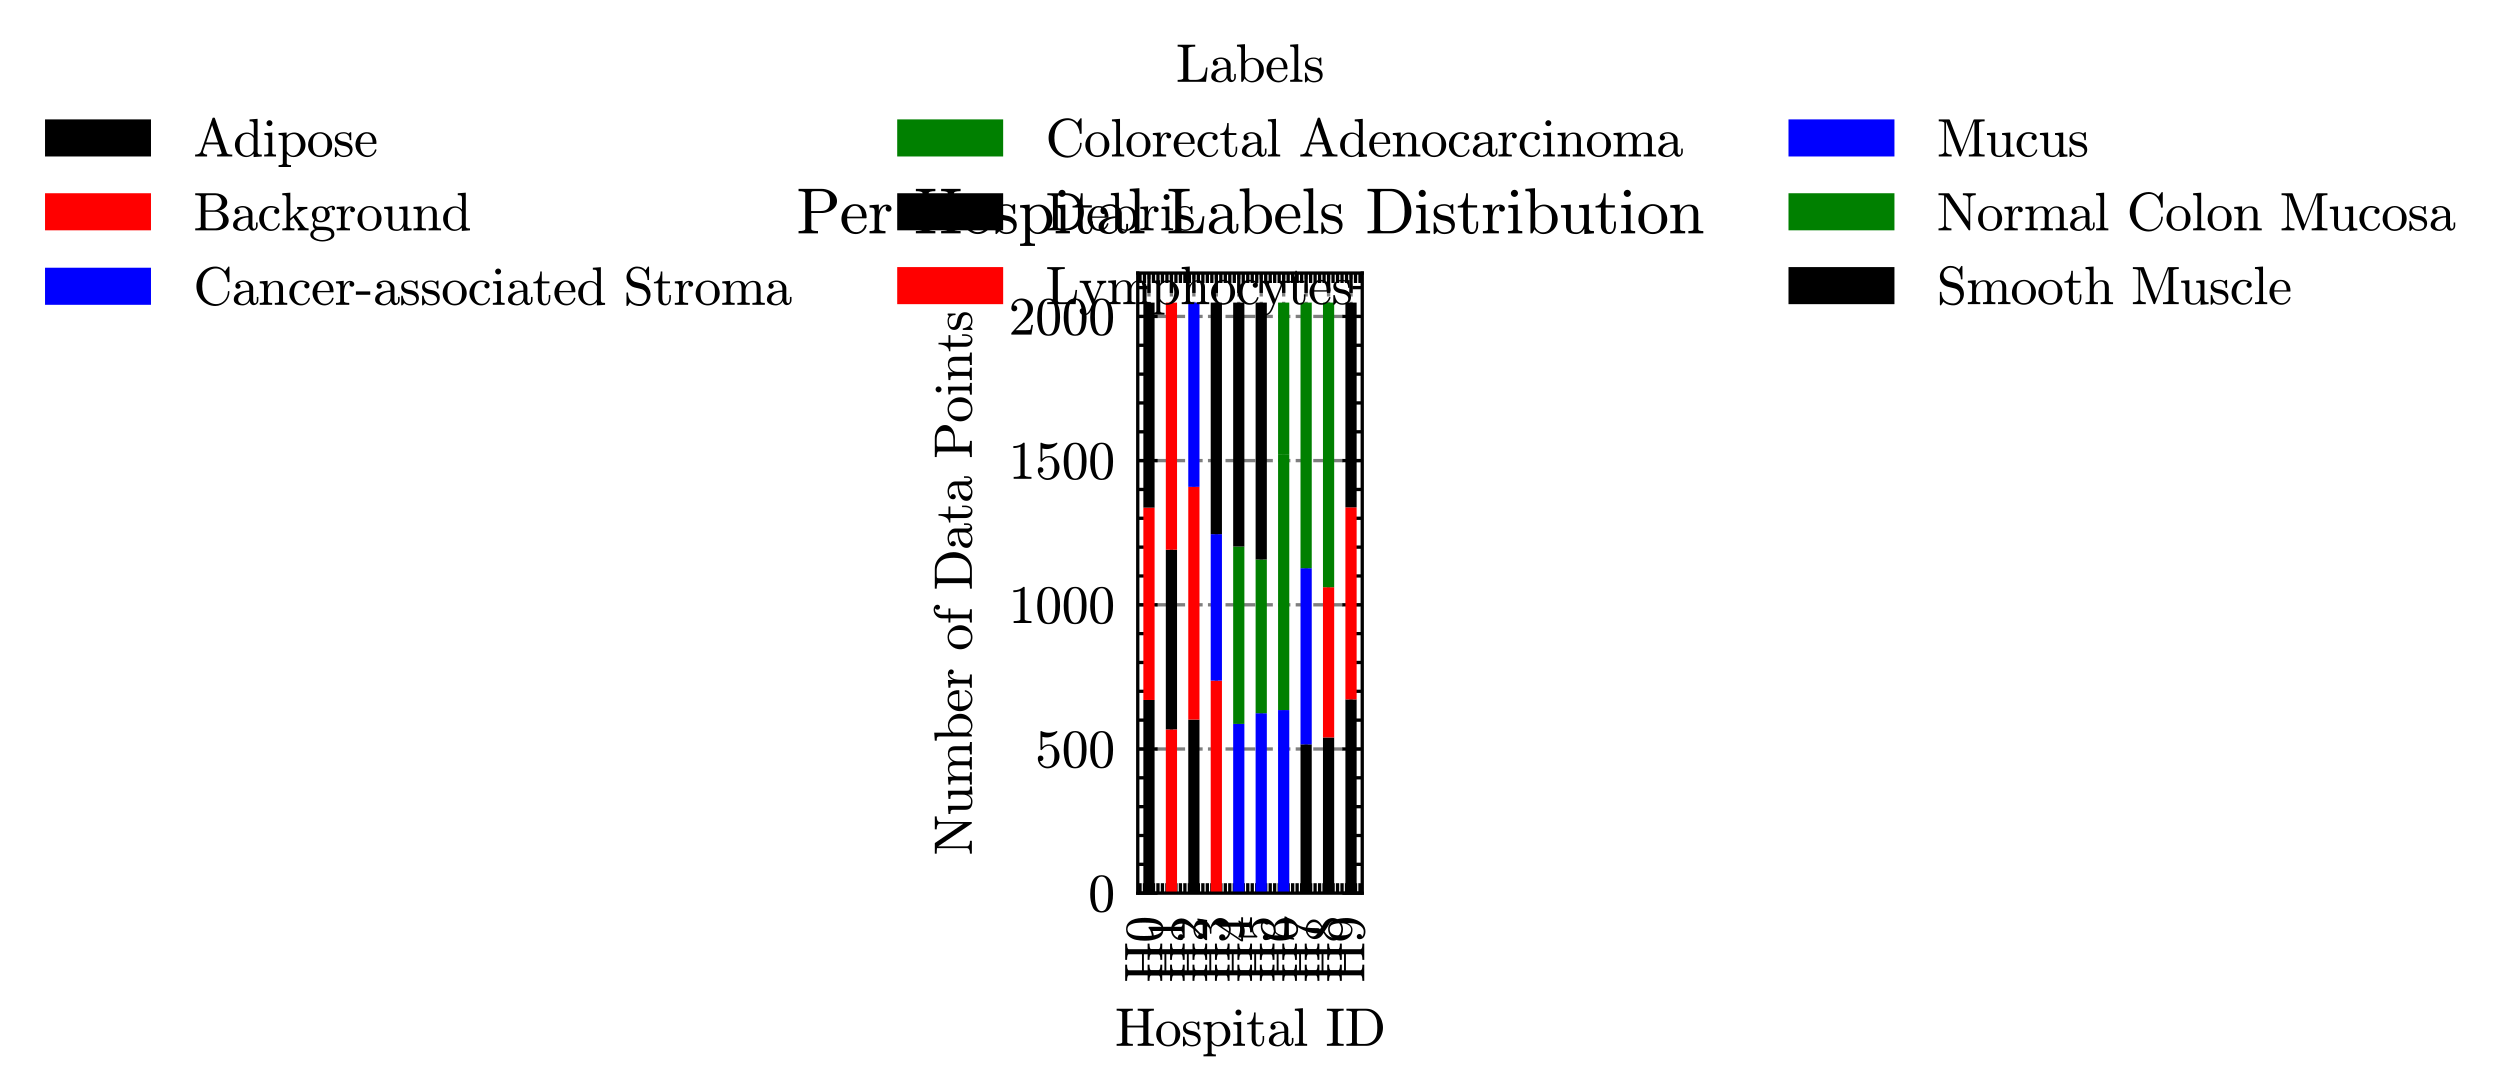 <?xml version="1.0" encoding="utf-8" standalone="no"?>
<!DOCTYPE svg PUBLIC "-//W3C//DTD SVG 1.1//EN"
  "http://www.w3.org/Graphics/SVG/1.1/DTD/svg11.dtd">
<svg xmlns:xlink="http://www.w3.org/1999/xlink" width="377.52pt" height="163.077pt" viewBox="0 0 377.52 163.077" xmlns="http://www.w3.org/2000/svg" version="1.1">
 <defs>
  <style type="text/css">*{stroke-linejoin: round; stroke-linecap: butt}</style>
 </defs>
 <g id="figure_1">
  <g id="patch_1">
   <path d="M -0 163.077 
L 377.52 163.077 
L 377.52 -0 
L -0 -0 
z
" style="fill: #ffffff"/>
  </g>
  <g id="axes_1">
   <g id="patch_2">
    <path d="M 171.81 134.875 
L 205.71 134.875 
L 205.71 41.236 
L 171.81 41.236 
z
" style="fill: #ffffff"/>
   </g>
   <g id="matplotlib.axis_1">
    <g id="xtick_1">
     <g id="line2d_1">
      <path d="M 173.505 134.875 
L 173.505 41.236 
" clip-path="url(#p8231c8a5f3)" style="fill: none; stroke-dasharray: 1.85,0.8; stroke-dashoffset: 0; stroke: #000000; stroke-opacity: 0.5; stroke-width: 0.5"/>
     </g>
     <g id="line2d_2">
      <defs>
       <path id="m8f00cfc443" d="M 0 0 
L 0 -3 
" style="stroke: #000000; stroke-width: 0.5"/>
      </defs>
      <g>
       <use xlink:href="#m8f00cfc443" x="173.505" y="134.875" style="stroke: #000000; stroke-width: 0.5"/>
      </g>
     </g>
     <g id="line2d_3">
      <defs>
       <path id="m7a5e3f7ab1" d="M 0 0 
L 0 3 
" style="stroke: #000000; stroke-width: 0.5"/>
      </defs>
      <g>
       <use xlink:href="#m7a5e3f7ab1" x="173.505" y="41.236" style="stroke: #000000; stroke-width: 0.5"/>
      </g>
     </g>
     <g id="text_1">
      <!-- H0 -->
      <g transform="translate(175.505 148.375) rotate(-90) scale(0.08 -0.08)">
       <defs>
        <path id="Cmr10-48" d="M 197 0 
L 197 225 
Q 856 225 856 428 
L 856 3944 
Q 856 4147 197 4147 
L 197 4372 
L 2113 4372 
L 2113 4147 
Q 1453 4147 1453 3944 
L 1453 2388 
L 3341 2388 
L 3341 3944 
Q 3341 4147 2681 4147 
L 2681 4372 
L 4594 4372 
L 4594 4147 
Q 3938 4147 3938 3944 
L 3938 428 
Q 3938 225 4594 225 
L 4594 0 
L 2681 0 
L 2681 225 
Q 3341 225 3341 428 
L 3341 2163 
L 1453 2163 
L 1453 428 
Q 1453 225 2113 225 
L 2113 0 
L 197 0 
z
" transform="scale(0.016)"/>
        <path id="Cmr10-30" d="M 1600 -141 
Q 816 -141 533 504 
Q 250 1150 250 2041 
Q 250 2597 351 3087 
Q 453 3578 754 3920 
Q 1056 4263 1600 4263 
Q 2022 4263 2290 4056 
Q 2559 3850 2700 3523 
Q 2841 3197 2892 2823 
Q 2944 2450 2944 2041 
Q 2944 1491 2842 1011 
Q 2741 531 2444 195 
Q 2147 -141 1600 -141 
z
M 1600 25 
Q 1956 25 2131 390 
Q 2306 756 2347 1200 
Q 2388 1644 2388 2144 
Q 2388 2625 2347 3031 
Q 2306 3438 2132 3767 
Q 1959 4097 1600 4097 
Q 1238 4097 1063 3765 
Q 888 3434 847 3029 
Q 806 2625 806 2144 
Q 806 1788 823 1472 
Q 841 1156 916 820 
Q 991 484 1158 254 
Q 1325 25 1600 25 
z
" transform="scale(0.016)"/>
       </defs>
       <use xlink:href="#Cmr10-48"/>
       <use xlink:href="#Cmr10-30" x="75"/>
      </g>
     </g>
    </g>
    <g id="xtick_2">
     <g id="line2d_4">
      <path d="M 176.895 134.875 
L 176.895 41.236 
" clip-path="url(#p8231c8a5f3)" style="fill: none; stroke-dasharray: 1.85,0.8; stroke-dashoffset: 0; stroke: #000000; stroke-opacity: 0.5; stroke-width: 0.5"/>
     </g>
     <g id="line2d_5">
      <g>
       <use xlink:href="#m8f00cfc443" x="176.895" y="134.875" style="stroke: #000000; stroke-width: 0.5"/>
      </g>
     </g>
     <g id="line2d_6">
      <g>
       <use xlink:href="#m7a5e3f7ab1" x="176.895" y="41.236" style="stroke: #000000; stroke-width: 0.5"/>
      </g>
     </g>
     <g id="text_2">
      <!-- H1 -->
      <g transform="translate(178.895 148.375) rotate(-90) scale(0.08 -0.08)">
       <defs>
        <path id="Cmr10-31" d="M 594 0 
L 594 225 
Q 1394 225 1394 428 
L 1394 3788 
Q 1063 3628 556 3628 
L 556 3853 
Q 1341 3853 1741 4263 
L 1831 4263 
Q 1853 4263 1873 4245 
Q 1894 4228 1894 4206 
L 1894 428 
Q 1894 225 2694 225 
L 2694 0 
L 594 0 
z
" transform="scale(0.016)"/>
       </defs>
       <use xlink:href="#Cmr10-48"/>
       <use xlink:href="#Cmr10-31" x="75"/>
      </g>
     </g>
    </g>
    <g id="xtick_3">
     <g id="line2d_7">
      <path d="M 180.285 134.875 
L 180.285 41.236 
" clip-path="url(#p8231c8a5f3)" style="fill: none; stroke-dasharray: 1.85,0.8; stroke-dashoffset: 0; stroke: #000000; stroke-opacity: 0.5; stroke-width: 0.5"/>
     </g>
     <g id="line2d_8">
      <g>
       <use xlink:href="#m8f00cfc443" x="180.285" y="134.875" style="stroke: #000000; stroke-width: 0.5"/>
      </g>
     </g>
     <g id="line2d_9">
      <g>
       <use xlink:href="#m7a5e3f7ab1" x="180.285" y="41.236" style="stroke: #000000; stroke-width: 0.5"/>
      </g>
     </g>
     <g id="text_3">
      <!-- H2 -->
      <g transform="translate(182.285 148.375) rotate(-90) scale(0.08 -0.08)">
       <defs>
        <path id="Cmr10-32" d="M 319 0 
L 319 172 
Q 319 188 331 206 
L 1325 1306 
Q 1550 1550 1690 1715 
Q 1831 1881 1968 2097 
Q 2106 2313 2186 2536 
Q 2266 2759 2266 3009 
Q 2266 3272 2169 3511 
Q 2072 3750 1880 3894 
Q 1688 4038 1416 4038 
Q 1138 4038 916 3870 
Q 694 3703 603 3438 
Q 628 3444 672 3444 
Q 816 3444 917 3347 
Q 1019 3250 1019 3097 
Q 1019 2950 917 2848 
Q 816 2747 672 2747 
Q 522 2747 420 2851 
Q 319 2956 319 3097 
Q 319 3338 409 3548 
Q 500 3759 670 3923 
Q 841 4088 1055 4175 
Q 1269 4263 1509 4263 
Q 1875 4263 2190 4108 
Q 2506 3953 2690 3670 
Q 2875 3388 2875 3009 
Q 2875 2731 2753 2481 
Q 2631 2231 2440 2026 
Q 2250 1822 1953 1562 
Q 1656 1303 1563 1216 
L 838 519 
L 1453 519 
Q 1906 519 2211 526 
Q 2516 534 2534 550 
Q 2609 631 2688 1141 
L 2875 1141 
L 2694 0 
L 319 0 
z
" transform="scale(0.016)"/>
       </defs>
       <use xlink:href="#Cmr10-48"/>
       <use xlink:href="#Cmr10-32" x="75"/>
      </g>
     </g>
    </g>
    <g id="xtick_4">
     <g id="line2d_10">
      <path d="M 183.675 134.875 
L 183.675 41.236 
" clip-path="url(#p8231c8a5f3)" style="fill: none; stroke-dasharray: 1.85,0.8; stroke-dashoffset: 0; stroke: #000000; stroke-opacity: 0.5; stroke-width: 0.5"/>
     </g>
     <g id="line2d_11">
      <g>
       <use xlink:href="#m8f00cfc443" x="183.675" y="134.875" style="stroke: #000000; stroke-width: 0.5"/>
      </g>
     </g>
     <g id="line2d_12">
      <g>
       <use xlink:href="#m7a5e3f7ab1" x="183.675" y="41.236" style="stroke: #000000; stroke-width: 0.5"/>
      </g>
     </g>
     <g id="text_4">
      <!-- H3 -->
      <g transform="translate(185.675 148.375) rotate(-90) scale(0.08 -0.08)">
       <defs>
        <path id="Cmr10-33" d="M 609 494 
Q 759 275 1012 169 
Q 1266 63 1556 63 
Q 1928 63 2084 380 
Q 2241 697 2241 1100 
Q 2241 1281 2208 1462 
Q 2175 1644 2097 1800 
Q 2019 1956 1883 2050 
Q 1747 2144 1550 2144 
L 1125 2144 
Q 1069 2144 1069 2203 
L 1069 2259 
Q 1069 2309 1125 2309 
L 1478 2338 
Q 1703 2338 1851 2506 
Q 2000 2675 2069 2917 
Q 2138 3159 2138 3378 
Q 2138 3684 1994 3881 
Q 1850 4078 1556 4078 
Q 1313 4078 1091 3986 
Q 869 3894 738 3706 
Q 750 3709 759 3711 
Q 769 3713 781 3713 
Q 925 3713 1022 3613 
Q 1119 3513 1119 3372 
Q 1119 3234 1022 3134 
Q 925 3034 781 3034 
Q 641 3034 541 3134 
Q 441 3234 441 3372 
Q 441 3647 606 3850 
Q 772 4053 1033 4158 
Q 1294 4263 1556 4263 
Q 1750 4263 1965 4205 
Q 2181 4147 2356 4039 
Q 2531 3931 2642 3762 
Q 2753 3594 2753 3378 
Q 2753 3109 2633 2881 
Q 2513 2653 2303 2487 
Q 2094 2322 1844 2241 
Q 2122 2188 2372 2031 
Q 2622 1875 2773 1631 
Q 2925 1388 2925 1106 
Q 2925 753 2731 467 
Q 2538 181 2222 20 
Q 1906 -141 1556 -141 
Q 1256 -141 954 -26 
Q 653 88 461 316 
Q 269 544 269 863 
Q 269 1022 375 1128 
Q 481 1234 641 1234 
Q 744 1234 830 1186 
Q 916 1138 964 1050 
Q 1013 963 1013 863 
Q 1013 706 903 600 
Q 794 494 641 494 
L 609 494 
z
" transform="scale(0.016)"/>
       </defs>
       <use xlink:href="#Cmr10-48"/>
       <use xlink:href="#Cmr10-33" x="75"/>
      </g>
     </g>
    </g>
    <g id="xtick_5">
     <g id="line2d_13">
      <path d="M 187.065 134.875 
L 187.065 41.236 
" clip-path="url(#p8231c8a5f3)" style="fill: none; stroke-dasharray: 1.85,0.8; stroke-dashoffset: 0; stroke: #000000; stroke-opacity: 0.5; stroke-width: 0.5"/>
     </g>
     <g id="line2d_14">
      <g>
       <use xlink:href="#m8f00cfc443" x="187.065" y="134.875" style="stroke: #000000; stroke-width: 0.5"/>
      </g>
     </g>
     <g id="line2d_15">
      <g>
       <use xlink:href="#m7a5e3f7ab1" x="187.065" y="41.236" style="stroke: #000000; stroke-width: 0.5"/>
      </g>
     </g>
     <g id="text_5">
      <!-- H4 -->
      <g transform="translate(189.065 148.375) rotate(-90) scale(0.08 -0.08)">
       <defs>
        <path id="Cmr10-34" d="M 178 1056 
L 178 1281 
L 2156 4231 
Q 2178 4263 2222 4263 
L 2316 4263 
Q 2388 4263 2388 4191 
L 2388 1281 
L 3016 1281 
L 3016 1056 
L 2388 1056 
L 2388 428 
Q 2388 297 2575 261 
Q 2763 225 3009 225 
L 3009 0 
L 1247 0 
L 1247 225 
Q 1494 225 1681 261 
Q 1869 297 1869 428 
L 1869 1056 
L 178 1056 
z
M 391 1281 
L 1906 1281 
L 1906 3547 
L 391 1281 
z
" transform="scale(0.016)"/>
       </defs>
       <use xlink:href="#Cmr10-48"/>
       <use xlink:href="#Cmr10-34" x="75"/>
      </g>
     </g>
    </g>
    <g id="xtick_6">
     <g id="line2d_16">
      <path d="M 190.455 134.875 
L 190.455 41.236 
" clip-path="url(#p8231c8a5f3)" style="fill: none; stroke-dasharray: 1.85,0.8; stroke-dashoffset: 0; stroke: #000000; stroke-opacity: 0.5; stroke-width: 0.5"/>
     </g>
     <g id="line2d_17">
      <g>
       <use xlink:href="#m8f00cfc443" x="190.455" y="134.875" style="stroke: #000000; stroke-width: 0.5"/>
      </g>
     </g>
     <g id="line2d_18">
      <g>
       <use xlink:href="#m7a5e3f7ab1" x="190.455" y="41.236" style="stroke: #000000; stroke-width: 0.5"/>
      </g>
     </g>
     <g id="text_6">
      <!-- H5 -->
      <g transform="translate(192.455 148.375) rotate(-90) scale(0.08 -0.08)">
       <defs>
        <path id="Cmr10-35" d="M 556 728 
Q 622 541 758 387 
Q 894 234 1080 148 
Q 1266 63 1466 63 
Q 1928 63 2103 422 
Q 2278 781 2278 1294 
Q 2278 1516 2270 1667 
Q 2263 1819 2228 1959 
Q 2169 2184 2020 2353 
Q 1872 2522 1656 2522 
Q 1441 2522 1286 2456 
Q 1131 2391 1034 2303 
Q 938 2216 863 2119 
Q 788 2022 769 2016 
L 697 2016 
Q 681 2016 657 2036 
Q 634 2056 634 2075 
L 634 4213 
Q 634 4228 654 4245 
Q 675 4263 697 4263 
L 716 4263 
Q 1147 4056 1631 4056 
Q 2106 4056 2547 4263 
L 2566 4263 
Q 2588 4263 2606 4247 
Q 2625 4231 2625 4213 
L 2625 4153 
Q 2625 4122 2613 4122 
Q 2394 3831 2064 3668 
Q 1734 3506 1381 3506 
Q 1125 3506 856 3578 
L 856 2369 
Q 1069 2541 1236 2614 
Q 1403 2688 1663 2688 
Q 2016 2688 2295 2484 
Q 2575 2281 2725 1954 
Q 2875 1628 2875 1288 
Q 2875 903 2686 575 
Q 2497 247 2172 53 
Q 1847 -141 1466 -141 
Q 1150 -141 886 21 
Q 622 184 470 459 
Q 319 734 319 1044 
Q 319 1188 412 1278 
Q 506 1369 647 1369 
Q 788 1369 883 1276 
Q 978 1184 978 1044 
Q 978 906 883 811 
Q 788 716 647 716 
Q 625 716 597 720 
Q 569 725 556 728 
z
" transform="scale(0.016)"/>
       </defs>
       <use xlink:href="#Cmr10-48"/>
       <use xlink:href="#Cmr10-35" x="75"/>
      </g>
     </g>
    </g>
    <g id="xtick_7">
     <g id="line2d_19">
      <path d="M 193.845 134.875 
L 193.845 41.236 
" clip-path="url(#p8231c8a5f3)" style="fill: none; stroke-dasharray: 1.85,0.8; stroke-dashoffset: 0; stroke: #000000; stroke-opacity: 0.5; stroke-width: 0.5"/>
     </g>
     <g id="line2d_20">
      <g>
       <use xlink:href="#m8f00cfc443" x="193.845" y="134.875" style="stroke: #000000; stroke-width: 0.5"/>
      </g>
     </g>
     <g id="line2d_21">
      <g>
       <use xlink:href="#m7a5e3f7ab1" x="193.845" y="41.236" style="stroke: #000000; stroke-width: 0.5"/>
      </g>
     </g>
     <g id="text_7">
      <!-- H6 -->
      <g transform="translate(195.845 148.375) rotate(-90) scale(0.08 -0.08)">
       <defs>
        <path id="Cmr10-36" d="M 1600 -141 
Q 1203 -141 937 70 
Q 672 281 526 617 
Q 381 953 325 1322 
Q 269 1691 269 2069 
Q 269 2575 466 3084 
Q 663 3594 1045 3928 
Q 1428 4263 1953 4263 
Q 2172 4263 2361 4180 
Q 2550 4097 2658 3936 
Q 2766 3775 2766 3547 
Q 2766 3416 2677 3327 
Q 2588 3238 2456 3238 
Q 2331 3238 2240 3328 
Q 2150 3419 2150 3547 
Q 2150 3672 2240 3762 
Q 2331 3853 2456 3853 
L 2491 3853 
Q 2409 3969 2261 4023 
Q 2113 4078 1953 4078 
Q 1759 4078 1595 3993 
Q 1431 3909 1300 3765 
Q 1169 3622 1081 3448 
Q 994 3275 945 3053 
Q 897 2831 884 2637 
Q 872 2444 872 2150 
Q 984 2413 1190 2580 
Q 1397 2747 1656 2747 
Q 1941 2747 2175 2631 
Q 2409 2516 2578 2311 
Q 2747 2106 2836 1843 
Q 2925 1581 2925 1313 
Q 2925 938 2758 598 
Q 2591 259 2287 59 
Q 1984 -141 1600 -141 
z
M 1600 63 
Q 1847 63 1997 175 
Q 2147 288 2217 473 
Q 2288 659 2305 848 
Q 2322 1038 2322 1313 
Q 2322 1675 2287 1931 
Q 2253 2188 2100 2383 
Q 1947 2578 1631 2578 
Q 1372 2578 1205 2403 
Q 1038 2228 961 1961 
Q 884 1694 884 1447 
Q 884 1363 891 1319 
Q 891 1309 889 1303 
Q 888 1297 884 1288 
Q 884 1013 940 731 
Q 997 450 1156 256 
Q 1316 63 1600 63 
z
" transform="scale(0.016)"/>
       </defs>
       <use xlink:href="#Cmr10-48"/>
       <use xlink:href="#Cmr10-36" x="75"/>
      </g>
     </g>
    </g>
    <g id="xtick_8">
     <g id="line2d_22">
      <path d="M 197.235 134.875 
L 197.235 41.236 
" clip-path="url(#p8231c8a5f3)" style="fill: none; stroke-dasharray: 1.85,0.8; stroke-dashoffset: 0; stroke: #000000; stroke-opacity: 0.5; stroke-width: 0.5"/>
     </g>
     <g id="line2d_23">
      <g>
       <use xlink:href="#m8f00cfc443" x="197.235" y="134.875" style="stroke: #000000; stroke-width: 0.5"/>
      </g>
     </g>
     <g id="line2d_24">
      <g>
       <use xlink:href="#m7a5e3f7ab1" x="197.235" y="41.236" style="stroke: #000000; stroke-width: 0.5"/>
      </g>
     </g>
     <g id="text_8">
      <!-- H7 -->
      <g transform="translate(199.235 148.375) rotate(-90) scale(0.08 -0.08)">
       <defs>
        <path id="Cmr10-37" d="M 1113 166 
Q 1113 522 1175 862 
Q 1238 1203 1358 1536 
Q 1478 1869 1648 2189 
Q 1819 2509 2022 2791 
L 2606 3603 
L 1875 3603 
Q 738 3603 703 3572 
Q 619 3469 544 2981 
L 359 2981 
L 569 4325 
L 756 4325 
L 756 4306 
Q 756 4191 1147 4156 
Q 1538 4122 1913 4122 
L 3103 4122 
L 3103 3956 
Q 3103 3950 3101 3947 
Q 3100 3944 3097 3938 
L 2216 2700 
Q 1891 2219 1809 1631 
Q 1728 1044 1728 166 
Q 1728 41 1637 -50 
Q 1547 -141 1422 -141 
Q 1294 -141 1203 -50 
Q 1113 41 1113 166 
z
" transform="scale(0.016)"/>
       </defs>
       <use xlink:href="#Cmr10-48"/>
       <use xlink:href="#Cmr10-37" x="75"/>
      </g>
     </g>
    </g>
    <g id="xtick_9">
     <g id="line2d_25">
      <path d="M 200.625 134.875 
L 200.625 41.236 
" clip-path="url(#p8231c8a5f3)" style="fill: none; stroke-dasharray: 1.85,0.8; stroke-dashoffset: 0; stroke: #000000; stroke-opacity: 0.5; stroke-width: 0.5"/>
     </g>
     <g id="line2d_26">
      <g>
       <use xlink:href="#m8f00cfc443" x="200.625" y="134.875" style="stroke: #000000; stroke-width: 0.5"/>
      </g>
     </g>
     <g id="line2d_27">
      <g>
       <use xlink:href="#m7a5e3f7ab1" x="200.625" y="41.236" style="stroke: #000000; stroke-width: 0.5"/>
      </g>
     </g>
     <g id="text_9">
      <!-- H8 -->
      <g transform="translate(202.625 148.375) rotate(-90) scale(0.08 -0.08)">
       <defs>
        <path id="Cmr10-38" d="M 269 972 
Q 269 1356 522 1651 
Q 775 1947 1172 2144 
L 934 2297 
Q 716 2441 578 2680 
Q 441 2919 441 3181 
Q 441 3488 602 3734 
Q 763 3981 1030 4122 
Q 1297 4263 1600 4263 
Q 1884 4263 2148 4147 
Q 2413 4031 2583 3815 
Q 2753 3600 2753 3303 
Q 2753 3088 2651 2903 
Q 2550 2719 2373 2572 
Q 2197 2425 1997 2322 
L 2363 2088 
Q 2616 1922 2770 1653 
Q 2925 1384 2925 1088 
Q 2925 741 2739 456 
Q 2553 172 2247 15 
Q 1941 -141 1600 -141 
Q 1269 -141 961 -6 
Q 653 128 461 383 
Q 269 638 269 972 
z
M 616 972 
Q 616 719 755 509 
Q 894 300 1122 181 
Q 1350 63 1600 63 
Q 1972 63 2275 280 
Q 2578 497 2578 856 
Q 2578 978 2529 1098 
Q 2481 1219 2395 1317 
Q 2309 1416 2203 1478 
L 1344 2034 
Q 1144 1928 976 1765 
Q 809 1603 712 1400 
Q 616 1197 616 972 
z
M 1056 2925 
L 1831 2425 
Q 2100 2581 2272 2803 
Q 2444 3025 2444 3303 
Q 2444 3519 2323 3698 
Q 2203 3878 2009 3978 
Q 1816 4078 1594 4078 
Q 1400 4078 1203 4003 
Q 1006 3928 878 3779 
Q 750 3631 750 3431 
Q 750 3131 1056 2925 
z
" transform="scale(0.016)"/>
       </defs>
       <use xlink:href="#Cmr10-48"/>
       <use xlink:href="#Cmr10-38" x="75"/>
      </g>
     </g>
    </g>
    <g id="xtick_10">
     <g id="line2d_28">
      <path d="M 204.015 134.875 
L 204.015 41.236 
" clip-path="url(#p8231c8a5f3)" style="fill: none; stroke-dasharray: 1.85,0.8; stroke-dashoffset: 0; stroke: #000000; stroke-opacity: 0.5; stroke-width: 0.5"/>
     </g>
     <g id="line2d_29">
      <g>
       <use xlink:href="#m8f00cfc443" x="204.015" y="134.875" style="stroke: #000000; stroke-width: 0.5"/>
      </g>
     </g>
     <g id="line2d_30">
      <g>
       <use xlink:href="#m7a5e3f7ab1" x="204.015" y="41.236" style="stroke: #000000; stroke-width: 0.5"/>
      </g>
     </g>
     <g id="text_10">
      <!-- H9 -->
      <g transform="translate(206.015 148.375) rotate(-90) scale(0.08 -0.08)">
       <defs>
        <path id="Cmr10-39" d="M 722 269 
Q 897 63 1331 63 
Q 1575 63 1786 228 
Q 1997 394 2113 634 
Q 2247 906 2284 1214 
Q 2322 1522 2322 1978 
Q 2213 1719 2008 1553 
Q 1803 1388 1538 1388 
Q 1166 1388 873 1589 
Q 581 1791 425 2120 
Q 269 2450 269 2822 
Q 269 3206 444 3539 
Q 619 3872 928 4067 
Q 1238 4263 1631 4263 
Q 2019 4263 2280 4052 
Q 2541 3841 2678 3508 
Q 2816 3175 2870 2803 
Q 2925 2431 2925 2069 
Q 2925 1575 2744 1061 
Q 2563 547 2202 203 
Q 1841 -141 1331 -141 
Q 953 -141 690 37 
Q 428 216 428 575 
Q 428 706 517 795 
Q 606 884 738 884 
Q 866 884 955 795 
Q 1044 706 1044 575 
Q 1044 450 953 359 
Q 863 269 738 269 
L 722 269 
z
M 1563 1556 
Q 1825 1556 1992 1732 
Q 2159 1909 2234 2171 
Q 2309 2434 2309 2694 
L 2309 2816 
L 2309 2841 
Q 2309 3322 2168 3700 
Q 2028 4078 1631 4078 
Q 1378 4078 1220 3967 
Q 1063 3856 988 3672 
Q 913 3488 892 3278 
Q 872 3069 872 2822 
Q 872 2459 906 2203 
Q 941 1947 1094 1751 
Q 1247 1556 1563 1556 
z
" transform="scale(0.016)"/>
       </defs>
       <use xlink:href="#Cmr10-48"/>
       <use xlink:href="#Cmr10-39" x="75"/>
      </g>
     </g>
    </g>
    <g id="xtick_11">
     <g id="line2d_31">
      <defs>
       <path id="m60277f78f8" d="M 0 0 
L 0 -1.5 
" style="stroke: #000000; stroke-width: 0.5"/>
      </defs>
      <g>
       <use xlink:href="#m60277f78f8" x="172.149" y="134.875" style="stroke: #000000; stroke-width: 0.5"/>
      </g>
     </g>
     <g id="line2d_32">
      <defs>
       <path id="m8044d9dd5d" d="M 0 0 
L 0 1.5 
" style="stroke: #000000; stroke-width: 0.5"/>
      </defs>
      <g>
       <use xlink:href="#m8044d9dd5d" x="172.149" y="41.236" style="stroke: #000000; stroke-width: 0.5"/>
      </g>
     </g>
    </g>
    <g id="xtick_12">
     <g id="line2d_33">
      <g>
       <use xlink:href="#m60277f78f8" x="172.827" y="134.875" style="stroke: #000000; stroke-width: 0.5"/>
      </g>
     </g>
     <g id="line2d_34">
      <g>
       <use xlink:href="#m8044d9dd5d" x="172.827" y="41.236" style="stroke: #000000; stroke-width: 0.5"/>
      </g>
     </g>
    </g>
    <g id="xtick_13">
     <g id="line2d_35">
      <g>
       <use xlink:href="#m60277f78f8" x="174.183" y="134.875" style="stroke: #000000; stroke-width: 0.5"/>
      </g>
     </g>
     <g id="line2d_36">
      <g>
       <use xlink:href="#m8044d9dd5d" x="174.183" y="41.236" style="stroke: #000000; stroke-width: 0.5"/>
      </g>
     </g>
    </g>
    <g id="xtick_14">
     <g id="line2d_37">
      <g>
       <use xlink:href="#m60277f78f8" x="174.861" y="134.875" style="stroke: #000000; stroke-width: 0.5"/>
      </g>
     </g>
     <g id="line2d_38">
      <g>
       <use xlink:href="#m8044d9dd5d" x="174.861" y="41.236" style="stroke: #000000; stroke-width: 0.5"/>
      </g>
     </g>
    </g>
    <g id="xtick_15">
     <g id="line2d_39">
      <g>
       <use xlink:href="#m60277f78f8" x="175.539" y="134.875" style="stroke: #000000; stroke-width: 0.5"/>
      </g>
     </g>
     <g id="line2d_40">
      <g>
       <use xlink:href="#m8044d9dd5d" x="175.539" y="41.236" style="stroke: #000000; stroke-width: 0.5"/>
      </g>
     </g>
    </g>
    <g id="xtick_16">
     <g id="line2d_41">
      <g>
       <use xlink:href="#m60277f78f8" x="176.217" y="134.875" style="stroke: #000000; stroke-width: 0.5"/>
      </g>
     </g>
     <g id="line2d_42">
      <g>
       <use xlink:href="#m8044d9dd5d" x="176.217" y="41.236" style="stroke: #000000; stroke-width: 0.5"/>
      </g>
     </g>
    </g>
    <g id="xtick_17">
     <g id="line2d_43">
      <g>
       <use xlink:href="#m60277f78f8" x="177.573" y="134.875" style="stroke: #000000; stroke-width: 0.5"/>
      </g>
     </g>
     <g id="line2d_44">
      <g>
       <use xlink:href="#m8044d9dd5d" x="177.573" y="41.236" style="stroke: #000000; stroke-width: 0.5"/>
      </g>
     </g>
    </g>
    <g id="xtick_18">
     <g id="line2d_45">
      <g>
       <use xlink:href="#m60277f78f8" x="178.251" y="134.875" style="stroke: #000000; stroke-width: 0.5"/>
      </g>
     </g>
     <g id="line2d_46">
      <g>
       <use xlink:href="#m8044d9dd5d" x="178.251" y="41.236" style="stroke: #000000; stroke-width: 0.5"/>
      </g>
     </g>
    </g>
    <g id="xtick_19">
     <g id="line2d_47">
      <g>
       <use xlink:href="#m60277f78f8" x="178.929" y="134.875" style="stroke: #000000; stroke-width: 0.5"/>
      </g>
     </g>
     <g id="line2d_48">
      <g>
       <use xlink:href="#m8044d9dd5d" x="178.929" y="41.236" style="stroke: #000000; stroke-width: 0.5"/>
      </g>
     </g>
    </g>
    <g id="xtick_20">
     <g id="line2d_49">
      <g>
       <use xlink:href="#m60277f78f8" x="179.607" y="134.875" style="stroke: #000000; stroke-width: 0.5"/>
      </g>
     </g>
     <g id="line2d_50">
      <g>
       <use xlink:href="#m8044d9dd5d" x="179.607" y="41.236" style="stroke: #000000; stroke-width: 0.5"/>
      </g>
     </g>
    </g>
    <g id="xtick_21">
     <g id="line2d_51">
      <g>
       <use xlink:href="#m60277f78f8" x="180.963" y="134.875" style="stroke: #000000; stroke-width: 0.5"/>
      </g>
     </g>
     <g id="line2d_52">
      <g>
       <use xlink:href="#m8044d9dd5d" x="180.963" y="41.236" style="stroke: #000000; stroke-width: 0.5"/>
      </g>
     </g>
    </g>
    <g id="xtick_22">
     <g id="line2d_53">
      <g>
       <use xlink:href="#m60277f78f8" x="181.641" y="134.875" style="stroke: #000000; stroke-width: 0.5"/>
      </g>
     </g>
     <g id="line2d_54">
      <g>
       <use xlink:href="#m8044d9dd5d" x="181.641" y="41.236" style="stroke: #000000; stroke-width: 0.5"/>
      </g>
     </g>
    </g>
    <g id="xtick_23">
     <g id="line2d_55">
      <g>
       <use xlink:href="#m60277f78f8" x="182.319" y="134.875" style="stroke: #000000; stroke-width: 0.5"/>
      </g>
     </g>
     <g id="line2d_56">
      <g>
       <use xlink:href="#m8044d9dd5d" x="182.319" y="41.236" style="stroke: #000000; stroke-width: 0.5"/>
      </g>
     </g>
    </g>
    <g id="xtick_24">
     <g id="line2d_57">
      <g>
       <use xlink:href="#m60277f78f8" x="182.997" y="134.875" style="stroke: #000000; stroke-width: 0.5"/>
      </g>
     </g>
     <g id="line2d_58">
      <g>
       <use xlink:href="#m8044d9dd5d" x="182.997" y="41.236" style="stroke: #000000; stroke-width: 0.5"/>
      </g>
     </g>
    </g>
    <g id="xtick_25">
     <g id="line2d_59">
      <g>
       <use xlink:href="#m60277f78f8" x="184.353" y="134.875" style="stroke: #000000; stroke-width: 0.5"/>
      </g>
     </g>
     <g id="line2d_60">
      <g>
       <use xlink:href="#m8044d9dd5d" x="184.353" y="41.236" style="stroke: #000000; stroke-width: 0.5"/>
      </g>
     </g>
    </g>
    <g id="xtick_26">
     <g id="line2d_61">
      <g>
       <use xlink:href="#m60277f78f8" x="185.031" y="134.875" style="stroke: #000000; stroke-width: 0.5"/>
      </g>
     </g>
     <g id="line2d_62">
      <g>
       <use xlink:href="#m8044d9dd5d" x="185.031" y="41.236" style="stroke: #000000; stroke-width: 0.5"/>
      </g>
     </g>
    </g>
    <g id="xtick_27">
     <g id="line2d_63">
      <g>
       <use xlink:href="#m60277f78f8" x="185.709" y="134.875" style="stroke: #000000; stroke-width: 0.5"/>
      </g>
     </g>
     <g id="line2d_64">
      <g>
       <use xlink:href="#m8044d9dd5d" x="185.709" y="41.236" style="stroke: #000000; stroke-width: 0.5"/>
      </g>
     </g>
    </g>
    <g id="xtick_28">
     <g id="line2d_65">
      <g>
       <use xlink:href="#m60277f78f8" x="186.387" y="134.875" style="stroke: #000000; stroke-width: 0.5"/>
      </g>
     </g>
     <g id="line2d_66">
      <g>
       <use xlink:href="#m8044d9dd5d" x="186.387" y="41.236" style="stroke: #000000; stroke-width: 0.5"/>
      </g>
     </g>
    </g>
    <g id="xtick_29">
     <g id="line2d_67">
      <g>
       <use xlink:href="#m60277f78f8" x="187.743" y="134.875" style="stroke: #000000; stroke-width: 0.5"/>
      </g>
     </g>
     <g id="line2d_68">
      <g>
       <use xlink:href="#m8044d9dd5d" x="187.743" y="41.236" style="stroke: #000000; stroke-width: 0.5"/>
      </g>
     </g>
    </g>
    <g id="xtick_30">
     <g id="line2d_69">
      <g>
       <use xlink:href="#m60277f78f8" x="188.421" y="134.875" style="stroke: #000000; stroke-width: 0.5"/>
      </g>
     </g>
     <g id="line2d_70">
      <g>
       <use xlink:href="#m8044d9dd5d" x="188.421" y="41.236" style="stroke: #000000; stroke-width: 0.5"/>
      </g>
     </g>
    </g>
    <g id="xtick_31">
     <g id="line2d_71">
      <g>
       <use xlink:href="#m60277f78f8" x="189.099" y="134.875" style="stroke: #000000; stroke-width: 0.5"/>
      </g>
     </g>
     <g id="line2d_72">
      <g>
       <use xlink:href="#m8044d9dd5d" x="189.099" y="41.236" style="stroke: #000000; stroke-width: 0.5"/>
      </g>
     </g>
    </g>
    <g id="xtick_32">
     <g id="line2d_73">
      <g>
       <use xlink:href="#m60277f78f8" x="189.777" y="134.875" style="stroke: #000000; stroke-width: 0.5"/>
      </g>
     </g>
     <g id="line2d_74">
      <g>
       <use xlink:href="#m8044d9dd5d" x="189.777" y="41.236" style="stroke: #000000; stroke-width: 0.5"/>
      </g>
     </g>
    </g>
    <g id="xtick_33">
     <g id="line2d_75">
      <g>
       <use xlink:href="#m60277f78f8" x="191.133" y="134.875" style="stroke: #000000; stroke-width: 0.5"/>
      </g>
     </g>
     <g id="line2d_76">
      <g>
       <use xlink:href="#m8044d9dd5d" x="191.133" y="41.236" style="stroke: #000000; stroke-width: 0.5"/>
      </g>
     </g>
    </g>
    <g id="xtick_34">
     <g id="line2d_77">
      <g>
       <use xlink:href="#m60277f78f8" x="191.811" y="134.875" style="stroke: #000000; stroke-width: 0.5"/>
      </g>
     </g>
     <g id="line2d_78">
      <g>
       <use xlink:href="#m8044d9dd5d" x="191.811" y="41.236" style="stroke: #000000; stroke-width: 0.5"/>
      </g>
     </g>
    </g>
    <g id="xtick_35">
     <g id="line2d_79">
      <g>
       <use xlink:href="#m60277f78f8" x="192.489" y="134.875" style="stroke: #000000; stroke-width: 0.5"/>
      </g>
     </g>
     <g id="line2d_80">
      <g>
       <use xlink:href="#m8044d9dd5d" x="192.489" y="41.236" style="stroke: #000000; stroke-width: 0.5"/>
      </g>
     </g>
    </g>
    <g id="xtick_36">
     <g id="line2d_81">
      <g>
       <use xlink:href="#m60277f78f8" x="193.167" y="134.875" style="stroke: #000000; stroke-width: 0.5"/>
      </g>
     </g>
     <g id="line2d_82">
      <g>
       <use xlink:href="#m8044d9dd5d" x="193.167" y="41.236" style="stroke: #000000; stroke-width: 0.5"/>
      </g>
     </g>
    </g>
    <g id="xtick_37">
     <g id="line2d_83">
      <g>
       <use xlink:href="#m60277f78f8" x="194.523" y="134.875" style="stroke: #000000; stroke-width: 0.5"/>
      </g>
     </g>
     <g id="line2d_84">
      <g>
       <use xlink:href="#m8044d9dd5d" x="194.523" y="41.236" style="stroke: #000000; stroke-width: 0.5"/>
      </g>
     </g>
    </g>
    <g id="xtick_38">
     <g id="line2d_85">
      <g>
       <use xlink:href="#m60277f78f8" x="195.201" y="134.875" style="stroke: #000000; stroke-width: 0.5"/>
      </g>
     </g>
     <g id="line2d_86">
      <g>
       <use xlink:href="#m8044d9dd5d" x="195.201" y="41.236" style="stroke: #000000; stroke-width: 0.5"/>
      </g>
     </g>
    </g>
    <g id="xtick_39">
     <g id="line2d_87">
      <g>
       <use xlink:href="#m60277f78f8" x="195.879" y="134.875" style="stroke: #000000; stroke-width: 0.5"/>
      </g>
     </g>
     <g id="line2d_88">
      <g>
       <use xlink:href="#m8044d9dd5d" x="195.879" y="41.236" style="stroke: #000000; stroke-width: 0.5"/>
      </g>
     </g>
    </g>
    <g id="xtick_40">
     <g id="line2d_89">
      <g>
       <use xlink:href="#m60277f78f8" x="196.557" y="134.875" style="stroke: #000000; stroke-width: 0.5"/>
      </g>
     </g>
     <g id="line2d_90">
      <g>
       <use xlink:href="#m8044d9dd5d" x="196.557" y="41.236" style="stroke: #000000; stroke-width: 0.5"/>
      </g>
     </g>
    </g>
    <g id="xtick_41">
     <g id="line2d_91">
      <g>
       <use xlink:href="#m60277f78f8" x="197.913" y="134.875" style="stroke: #000000; stroke-width: 0.5"/>
      </g>
     </g>
     <g id="line2d_92">
      <g>
       <use xlink:href="#m8044d9dd5d" x="197.913" y="41.236" style="stroke: #000000; stroke-width: 0.5"/>
      </g>
     </g>
    </g>
    <g id="xtick_42">
     <g id="line2d_93">
      <g>
       <use xlink:href="#m60277f78f8" x="198.591" y="134.875" style="stroke: #000000; stroke-width: 0.5"/>
      </g>
     </g>
     <g id="line2d_94">
      <g>
       <use xlink:href="#m8044d9dd5d" x="198.591" y="41.236" style="stroke: #000000; stroke-width: 0.5"/>
      </g>
     </g>
    </g>
    <g id="xtick_43">
     <g id="line2d_95">
      <g>
       <use xlink:href="#m60277f78f8" x="199.269" y="134.875" style="stroke: #000000; stroke-width: 0.5"/>
      </g>
     </g>
     <g id="line2d_96">
      <g>
       <use xlink:href="#m8044d9dd5d" x="199.269" y="41.236" style="stroke: #000000; stroke-width: 0.5"/>
      </g>
     </g>
    </g>
    <g id="xtick_44">
     <g id="line2d_97">
      <g>
       <use xlink:href="#m60277f78f8" x="199.947" y="134.875" style="stroke: #000000; stroke-width: 0.5"/>
      </g>
     </g>
     <g id="line2d_98">
      <g>
       <use xlink:href="#m8044d9dd5d" x="199.947" y="41.236" style="stroke: #000000; stroke-width: 0.5"/>
      </g>
     </g>
    </g>
    <g id="xtick_45">
     <g id="line2d_99">
      <g>
       <use xlink:href="#m60277f78f8" x="201.303" y="134.875" style="stroke: #000000; stroke-width: 0.5"/>
      </g>
     </g>
     <g id="line2d_100">
      <g>
       <use xlink:href="#m8044d9dd5d" x="201.303" y="41.236" style="stroke: #000000; stroke-width: 0.5"/>
      </g>
     </g>
    </g>
    <g id="xtick_46">
     <g id="line2d_101">
      <g>
       <use xlink:href="#m60277f78f8" x="201.981" y="134.875" style="stroke: #000000; stroke-width: 0.5"/>
      </g>
     </g>
     <g id="line2d_102">
      <g>
       <use xlink:href="#m8044d9dd5d" x="201.981" y="41.236" style="stroke: #000000; stroke-width: 0.5"/>
      </g>
     </g>
    </g>
    <g id="xtick_47">
     <g id="line2d_103">
      <g>
       <use xlink:href="#m60277f78f8" x="202.659" y="134.875" style="stroke: #000000; stroke-width: 0.5"/>
      </g>
     </g>
     <g id="line2d_104">
      <g>
       <use xlink:href="#m8044d9dd5d" x="202.659" y="41.236" style="stroke: #000000; stroke-width: 0.5"/>
      </g>
     </g>
    </g>
    <g id="xtick_48">
     <g id="line2d_105">
      <g>
       <use xlink:href="#m60277f78f8" x="203.337" y="134.875" style="stroke: #000000; stroke-width: 0.5"/>
      </g>
     </g>
     <g id="line2d_106">
      <g>
       <use xlink:href="#m8044d9dd5d" x="203.337" y="41.236" style="stroke: #000000; stroke-width: 0.5"/>
      </g>
     </g>
    </g>
    <g id="xtick_49">
     <g id="line2d_107">
      <g>
       <use xlink:href="#m60277f78f8" x="204.693" y="134.875" style="stroke: #000000; stroke-width: 0.5"/>
      </g>
     </g>
     <g id="line2d_108">
      <g>
       <use xlink:href="#m8044d9dd5d" x="204.693" y="41.236" style="stroke: #000000; stroke-width: 0.5"/>
      </g>
     </g>
    </g>
    <g id="xtick_50">
     <g id="line2d_109">
      <g>
       <use xlink:href="#m60277f78f8" x="205.371" y="134.875" style="stroke: #000000; stroke-width: 0.5"/>
      </g>
     </g>
     <g id="line2d_110">
      <g>
       <use xlink:href="#m8044d9dd5d" x="205.371" y="41.236" style="stroke: #000000; stroke-width: 0.5"/>
      </g>
     </g>
    </g>
    <g id="text_11">
     <!-- Hospital ID -->
     <g transform="translate(168.368 157.926) scale(0.08 -0.08)">
      <defs>
       <path id="Cmr10-6f" d="M 1600 -72 
Q 1216 -72 887 123 
Q 559 319 368 647 
Q 178 975 178 1363 
Q 178 1656 283 1928 
Q 388 2200 583 2414 
Q 778 2628 1037 2748 
Q 1297 2869 1600 2869 
Q 1994 2869 2317 2661 
Q 2641 2453 2828 2104 
Q 3016 1756 3016 1363 
Q 3016 978 2825 648 
Q 2634 319 2307 123 
Q 1981 -72 1600 -72 
z
M 1600 116 
Q 2113 116 2284 487 
Q 2456 859 2456 1434 
Q 2456 1756 2422 1967 
Q 2388 2178 2272 2350 
Q 2200 2456 2089 2536 
Q 1978 2616 1854 2658 
Q 1731 2700 1600 2700 
Q 1400 2700 1220 2609 
Q 1041 2519 922 2350 
Q 803 2169 770 1951 
Q 738 1734 738 1434 
Q 738 1075 800 789 
Q 863 503 1052 309 
Q 1241 116 1600 116 
z
" transform="scale(0.016)"/>
       <path id="Cmr10-73" d="M 213 -19 
L 213 1025 
Q 213 1075 269 1075 
L 347 1075 
Q 384 1075 397 1025 
Q 575 97 1259 97 
Q 1563 97 1767 234 
Q 1972 372 1972 659 
Q 1972 866 1812 1011 
Q 1653 1156 1434 1209 
L 1006 1294 
Q 791 1341 614 1437 
Q 438 1534 325 1695 
Q 213 1856 213 2069 
Q 213 2350 361 2529 
Q 509 2709 746 2789 
Q 984 2869 1259 2869 
Q 1588 2869 1831 2694 
L 2016 2853 
Q 2016 2869 2047 2869 
L 2094 2869 
Q 2113 2869 2128 2851 
Q 2144 2834 2144 2816 
L 2144 1978 
Q 2144 1919 2094 1919 
L 2016 1919 
Q 1959 1919 1959 1978 
Q 1959 2313 1773 2516 
Q 1588 2719 1253 2719 
Q 966 2719 755 2612 
Q 544 2506 544 2247 
Q 544 2069 695 1955 
Q 847 1841 1050 1791 
L 1484 1709 
Q 1703 1659 1892 1540 
Q 2081 1422 2192 1240 
Q 2303 1059 2303 831 
Q 2303 600 2223 429 
Q 2144 259 2001 146 
Q 1859 34 1665 -19 
Q 1472 -72 1259 -72 
Q 859 -72 575 197 
L 341 -56 
Q 341 -72 306 -72 
L 269 -72 
Q 213 -72 213 -19 
z
" transform="scale(0.016)"/>
       <path id="Cmr10-70" d="M 166 -1241 
L 166 -1019 
Q 384 -1019 525 -981 
Q 666 -944 666 -813 
L 666 2272 
Q 666 2447 541 2490 
Q 416 2534 166 2534 
L 166 2759 
L 1113 2828 
L 1113 2431 
Q 1288 2625 1520 2726 
Q 1753 2828 2016 2828 
Q 2394 2828 2697 2623 
Q 3000 2419 3170 2086 
Q 3341 1753 3341 1381 
Q 3341 994 3152 659 
Q 2963 325 2636 126 
Q 2309 -72 1919 -72 
Q 1453 -72 1131 306 
L 1131 -813 
Q 1131 -944 1273 -981 
Q 1416 -1019 1631 -1019 
L 1631 -1241 
L 166 -1241 
z
M 1131 622 
Q 1244 394 1444 245 
Q 1644 97 1881 97 
Q 2103 97 2273 215 
Q 2444 334 2559 534 
Q 2675 734 2729 954 
Q 2784 1175 2784 1381 
Q 2784 1638 2692 1936 
Q 2600 2234 2411 2439 
Q 2222 2644 1953 2644 
Q 1694 2644 1476 2511 
Q 1259 2378 1131 2150 
L 1131 622 
z
" transform="scale(0.016)"/>
       <path id="Cmr10-69" d="M 197 0 
L 197 225 
Q 416 225 556 259 
Q 697 294 697 428 
L 697 2175 
Q 697 2422 601 2478 
Q 506 2534 225 2534 
L 225 2759 
L 1147 2828 
L 1147 428 
Q 1147 294 1269 259 
Q 1391 225 1594 225 
L 1594 0 
L 197 0 
z
M 469 3928 
Q 469 4069 575 4175 
Q 681 4281 819 4281 
Q 909 4281 993 4234 
Q 1078 4188 1125 4103 
Q 1172 4019 1172 3928 
Q 1172 3791 1065 3684 
Q 959 3578 819 3578 
Q 681 3578 575 3684 
Q 469 3791 469 3928 
z
" transform="scale(0.016)"/>
       <path id="Cmr10-74" d="M 653 769 
L 653 2534 
L 122 2534 
L 122 2700 
Q 541 2700 737 3090 
Q 934 3481 934 3938 
L 1119 3938 
L 1119 2759 
L 2022 2759 
L 2022 2534 
L 1119 2534 
L 1119 781 
Q 1119 516 1208 316 
Q 1297 116 1528 116 
Q 1747 116 1844 327 
Q 1941 538 1941 781 
L 1941 1159 
L 2125 1159 
L 2125 769 
Q 2125 569 2051 373 
Q 1978 178 1834 53 
Q 1691 -72 1484 -72 
Q 1100 -72 876 158 
Q 653 388 653 769 
z
" transform="scale(0.016)"/>
       <path id="Cmr10-61" d="M 256 628 
Q 256 1009 556 1248 
Q 856 1488 1276 1586 
Q 1697 1684 2075 1684 
L 2075 1947 
Q 2075 2131 1994 2304 
Q 1913 2478 1759 2589 
Q 1606 2700 1422 2700 
Q 997 2700 775 2509 
Q 897 2509 976 2417 
Q 1056 2325 1056 2203 
Q 1056 2075 965 1984 
Q 875 1894 750 1894 
Q 622 1894 531 1984 
Q 441 2075 441 2203 
Q 441 2541 747 2705 
Q 1053 2869 1422 2869 
Q 1681 2869 1943 2758 
Q 2206 2647 2373 2440 
Q 2541 2234 2541 1959 
L 2541 519 
Q 2541 394 2594 289 
Q 2647 184 2759 184 
Q 2866 184 2917 290 
Q 2969 397 2969 519 
L 2969 928 
L 3156 928 
L 3156 519 
Q 3156 375 3081 245 
Q 3006 116 2879 39 
Q 2753 -38 2606 -38 
Q 2419 -38 2283 107 
Q 2147 253 2131 453 
Q 2013 213 1781 70 
Q 1550 -72 1288 -72 
Q 1044 -72 808 0 
Q 572 72 414 226 
Q 256 381 256 628 
z
M 775 628 
Q 775 403 940 250 
Q 1106 97 1331 97 
Q 1538 97 1706 200 
Q 1875 303 1975 481 
Q 2075 659 2075 856 
L 2075 1522 
Q 1784 1522 1479 1426 
Q 1175 1331 975 1128 
Q 775 925 775 628 
z
" transform="scale(0.016)"/>
       <path id="Cmr10-6c" d="M 197 0 
L 197 225 
Q 416 225 556 259 
Q 697 294 697 428 
L 697 3788 
Q 697 3959 645 4036 
Q 594 4113 497 4130 
Q 400 4147 197 4147 
L 197 4372 
L 1147 4441 
L 1147 428 
Q 1147 294 1287 259 
Q 1428 225 1644 225 
L 1644 0 
L 197 0 
z
" transform="scale(0.016)"/>
       <path id="Cmr10-20" transform="scale(0.016)"/>
       <path id="Cmr10-49" d="M 166 0 
L 166 225 
Q 856 225 856 428 
L 856 3944 
Q 856 4147 166 4147 
L 166 4372 
L 2144 4372 
L 2144 4147 
Q 1453 4147 1453 3944 
L 1453 428 
Q 1453 225 2144 225 
L 2144 0 
L 166 0 
z
" transform="scale(0.016)"/>
       <path id="Cmr10-44" d="M 213 0 
L 213 225 
Q 872 225 872 428 
L 872 3944 
Q 872 4147 213 4147 
L 213 4372 
L 2572 4372 
Q 3009 4372 3371 4183 
Q 3734 3994 3990 3678 
Q 4247 3363 4386 2963 
Q 4525 2563 4525 2144 
Q 4525 1738 4384 1355 
Q 4244 972 3980 664 
Q 3716 356 3355 178 
Q 2994 0 2572 0 
L 213 0 
z
M 1447 428 
Q 1447 291 1525 258 
Q 1603 225 1772 225 
L 2406 225 
Q 2734 225 3029 367 
Q 3325 509 3519 763 
Q 3722 1031 3790 1364 
Q 3859 1697 3859 2144 
Q 3859 2609 3790 2959 
Q 3722 3309 3519 3584 
Q 3328 3856 3034 4001 
Q 2741 4147 2406 4147 
L 1772 4147 
Q 1656 4147 1592 4137 
Q 1528 4128 1487 4083 
Q 1447 4038 1447 3944 
L 1447 428 
z
" transform="scale(0.016)"/>
      </defs>
      <use xlink:href="#Cmr10-48"/>
      <use xlink:href="#Cmr10-6f" x="75"/>
      <use xlink:href="#Cmr10-73" x="125"/>
      <use xlink:href="#Cmr10-70" x="164.404"/>
      <use xlink:href="#Cmr10-69" x="219.922"/>
      <use xlink:href="#Cmr10-74" x="247.607"/>
      <use xlink:href="#Cmr10-61" x="286.426"/>
      <use xlink:href="#Cmr10-6c" x="336.426"/>
      <use xlink:href="#Cmr10-20" x="364.111"/>
      <use xlink:href="#Cmr10-49" x="397.412"/>
      <use xlink:href="#Cmr10-44" x="433.496"/>
     </g>
    </g>
   </g>
   <g id="matplotlib.axis_2">
    <g id="ytick_1">
     <g id="line2d_111">
      <path d="M 171.81 134.875 
L 205.71 134.875 
" clip-path="url(#p8231c8a5f3)" style="fill: none; stroke-dasharray: 1.85,0.8; stroke-dashoffset: 0; stroke: #000000; stroke-opacity: 0.5; stroke-width: 0.5"/>
     </g>
     <g id="line2d_112">
      <defs>
       <path id="m564314dd1b" d="M 0 0 
L 3 0 
" style="stroke: #000000; stroke-width: 0.5"/>
      </defs>
      <g>
       <use xlink:href="#m564314dd1b" x="171.81" y="134.875" style="stroke: #000000; stroke-width: 0.5"/>
      </g>
     </g>
     <g id="line2d_113">
      <defs>
       <path id="m1f798bd7b0" d="M 0 0 
L -3 0 
" style="stroke: #000000; stroke-width: 0.5"/>
      </defs>
      <g>
       <use xlink:href="#m1f798bd7b0" x="205.71" y="134.875" style="stroke: #000000; stroke-width: 0.5"/>
      </g>
     </g>
     <g id="text_12">
      <!-- $\mathdefault{0}$ -->
      <g transform="translate(164.31 137.65) scale(0.08 -0.08)">
       <use xlink:href="#Cmr10-30" transform="translate(0 0.391)"/>
      </g>
     </g>
    </g>
    <g id="ytick_2">
     <g id="line2d_114">
      <path d="M 171.81 113.102 
L 205.71 113.102 
" clip-path="url(#p8231c8a5f3)" style="fill: none; stroke-dasharray: 1.85,0.8; stroke-dashoffset: 0; stroke: #000000; stroke-opacity: 0.5; stroke-width: 0.5"/>
     </g>
     <g id="line2d_115">
      <g>
       <use xlink:href="#m564314dd1b" x="171.81" y="113.102" style="stroke: #000000; stroke-width: 0.5"/>
      </g>
     </g>
     <g id="line2d_116">
      <g>
       <use xlink:href="#m1f798bd7b0" x="205.71" y="113.102" style="stroke: #000000; stroke-width: 0.5"/>
      </g>
     </g>
     <g id="text_13">
      <!-- $\mathdefault{500}$ -->
      <g transform="translate(156.31 115.878) scale(0.08 -0.08)">
       <use xlink:href="#Cmr10-35" transform="translate(0 0.391)"/>
       <use xlink:href="#Cmr10-30" transform="translate(50 0.391)"/>
       <use xlink:href="#Cmr10-30" transform="translate(100 0.391)"/>
      </g>
     </g>
    </g>
    <g id="ytick_3">
     <g id="line2d_117">
      <path d="M 171.81 91.33 
L 205.71 91.33 
" clip-path="url(#p8231c8a5f3)" style="fill: none; stroke-dasharray: 1.85,0.8; stroke-dashoffset: 0; stroke: #000000; stroke-opacity: 0.5; stroke-width: 0.5"/>
     </g>
     <g id="line2d_118">
      <g>
       <use xlink:href="#m564314dd1b" x="171.81" y="91.33" style="stroke: #000000; stroke-width: 0.5"/>
      </g>
     </g>
     <g id="line2d_119">
      <g>
       <use xlink:href="#m1f798bd7b0" x="205.71" y="91.33" style="stroke: #000000; stroke-width: 0.5"/>
      </g>
     </g>
     <g id="text_14">
      <!-- $\mathdefault{1000}$ -->
      <g transform="translate(152.31 94.105) scale(0.08 -0.08)">
       <use xlink:href="#Cmr10-31" transform="translate(0 0.391)"/>
       <use xlink:href="#Cmr10-30" transform="translate(50 0.391)"/>
       <use xlink:href="#Cmr10-30" transform="translate(100 0.391)"/>
       <use xlink:href="#Cmr10-30" transform="translate(150 0.391)"/>
      </g>
     </g>
    </g>
    <g id="ytick_4">
     <g id="line2d_120">
      <path d="M 171.81 69.557 
L 205.71 69.557 
" clip-path="url(#p8231c8a5f3)" style="fill: none; stroke-dasharray: 1.85,0.8; stroke-dashoffset: 0; stroke: #000000; stroke-opacity: 0.5; stroke-width: 0.5"/>
     </g>
     <g id="line2d_121">
      <g>
       <use xlink:href="#m564314dd1b" x="171.81" y="69.557" style="stroke: #000000; stroke-width: 0.5"/>
      </g>
     </g>
     <g id="line2d_122">
      <g>
       <use xlink:href="#m1f798bd7b0" x="205.71" y="69.557" style="stroke: #000000; stroke-width: 0.5"/>
      </g>
     </g>
     <g id="text_15">
      <!-- $\mathdefault{1500}$ -->
      <g transform="translate(152.31 72.333) scale(0.08 -0.08)">
       <use xlink:href="#Cmr10-31" transform="translate(0 0.391)"/>
       <use xlink:href="#Cmr10-35" transform="translate(50 0.391)"/>
       <use xlink:href="#Cmr10-30" transform="translate(100 0.391)"/>
       <use xlink:href="#Cmr10-30" transform="translate(150 0.391)"/>
      </g>
     </g>
    </g>
    <g id="ytick_5">
     <g id="line2d_123">
      <path d="M 171.81 47.785 
L 205.71 47.785 
" clip-path="url(#p8231c8a5f3)" style="fill: none; stroke-dasharray: 1.85,0.8; stroke-dashoffset: 0; stroke: #000000; stroke-opacity: 0.5; stroke-width: 0.5"/>
     </g>
     <g id="line2d_124">
      <g>
       <use xlink:href="#m564314dd1b" x="171.81" y="47.785" style="stroke: #000000; stroke-width: 0.5"/>
      </g>
     </g>
     <g id="line2d_125">
      <g>
       <use xlink:href="#m1f798bd7b0" x="205.71" y="47.785" style="stroke: #000000; stroke-width: 0.5"/>
      </g>
     </g>
     <g id="text_16">
      <!-- $\mathdefault{2000}$ -->
      <g transform="translate(152.31 50.561) scale(0.08 -0.08)">
       <use xlink:href="#Cmr10-32" transform="translate(0 0.391)"/>
       <use xlink:href="#Cmr10-30" transform="translate(50 0.391)"/>
       <use xlink:href="#Cmr10-30" transform="translate(100 0.391)"/>
       <use xlink:href="#Cmr10-30" transform="translate(150 0.391)"/>
      </g>
     </g>
    </g>
    <g id="ytick_6">
     <g id="line2d_126">
      <defs>
       <path id="m71292c6f25" d="M 0 0 
L 1.5 0 
" style="stroke: #000000; stroke-width: 0.5"/>
      </defs>
      <g>
       <use xlink:href="#m71292c6f25" x="171.81" y="130.52" style="stroke: #000000; stroke-width: 0.5"/>
      </g>
     </g>
     <g id="line2d_127">
      <defs>
       <path id="m127217d51a" d="M 0 0 
L -1.5 0 
" style="stroke: #000000; stroke-width: 0.5"/>
      </defs>
      <g>
       <use xlink:href="#m127217d51a" x="205.71" y="130.52" style="stroke: #000000; stroke-width: 0.5"/>
      </g>
     </g>
    </g>
    <g id="ytick_7">
     <g id="line2d_128">
      <g>
       <use xlink:href="#m71292c6f25" x="171.81" y="126.166" style="stroke: #000000; stroke-width: 0.5"/>
      </g>
     </g>
     <g id="line2d_129">
      <g>
       <use xlink:href="#m127217d51a" x="205.71" y="126.166" style="stroke: #000000; stroke-width: 0.5"/>
      </g>
     </g>
    </g>
    <g id="ytick_8">
     <g id="line2d_130">
      <g>
       <use xlink:href="#m71292c6f25" x="171.81" y="121.811" style="stroke: #000000; stroke-width: 0.5"/>
      </g>
     </g>
     <g id="line2d_131">
      <g>
       <use xlink:href="#m127217d51a" x="205.71" y="121.811" style="stroke: #000000; stroke-width: 0.5"/>
      </g>
     </g>
    </g>
    <g id="ytick_9">
     <g id="line2d_132">
      <g>
       <use xlink:href="#m71292c6f25" x="171.81" y="117.457" style="stroke: #000000; stroke-width: 0.5"/>
      </g>
     </g>
     <g id="line2d_133">
      <g>
       <use xlink:href="#m127217d51a" x="205.71" y="117.457" style="stroke: #000000; stroke-width: 0.5"/>
      </g>
     </g>
    </g>
    <g id="ytick_10">
     <g id="line2d_134">
      <g>
       <use xlink:href="#m71292c6f25" x="171.81" y="108.748" style="stroke: #000000; stroke-width: 0.5"/>
      </g>
     </g>
     <g id="line2d_135">
      <g>
       <use xlink:href="#m127217d51a" x="205.71" y="108.748" style="stroke: #000000; stroke-width: 0.5"/>
      </g>
     </g>
    </g>
    <g id="ytick_11">
     <g id="line2d_136">
      <g>
       <use xlink:href="#m71292c6f25" x="171.81" y="104.393" style="stroke: #000000; stroke-width: 0.5"/>
      </g>
     </g>
     <g id="line2d_137">
      <g>
       <use xlink:href="#m127217d51a" x="205.71" y="104.393" style="stroke: #000000; stroke-width: 0.5"/>
      </g>
     </g>
    </g>
    <g id="ytick_12">
     <g id="line2d_138">
      <g>
       <use xlink:href="#m71292c6f25" x="171.81" y="100.039" style="stroke: #000000; stroke-width: 0.5"/>
      </g>
     </g>
     <g id="line2d_139">
      <g>
       <use xlink:href="#m127217d51a" x="205.71" y="100.039" style="stroke: #000000; stroke-width: 0.5"/>
      </g>
     </g>
    </g>
    <g id="ytick_13">
     <g id="line2d_140">
      <g>
       <use xlink:href="#m71292c6f25" x="171.81" y="95.684" style="stroke: #000000; stroke-width: 0.5"/>
      </g>
     </g>
     <g id="line2d_141">
      <g>
       <use xlink:href="#m127217d51a" x="205.71" y="95.684" style="stroke: #000000; stroke-width: 0.5"/>
      </g>
     </g>
    </g>
    <g id="ytick_14">
     <g id="line2d_142">
      <g>
       <use xlink:href="#m71292c6f25" x="171.81" y="86.975" style="stroke: #000000; stroke-width: 0.5"/>
      </g>
     </g>
     <g id="line2d_143">
      <g>
       <use xlink:href="#m127217d51a" x="205.71" y="86.975" style="stroke: #000000; stroke-width: 0.5"/>
      </g>
     </g>
    </g>
    <g id="ytick_15">
     <g id="line2d_144">
      <g>
       <use xlink:href="#m71292c6f25" x="171.81" y="82.621" style="stroke: #000000; stroke-width: 0.5"/>
      </g>
     </g>
     <g id="line2d_145">
      <g>
       <use xlink:href="#m127217d51a" x="205.71" y="82.621" style="stroke: #000000; stroke-width: 0.5"/>
      </g>
     </g>
    </g>
    <g id="ytick_16">
     <g id="line2d_146">
      <g>
       <use xlink:href="#m71292c6f25" x="171.81" y="78.266" style="stroke: #000000; stroke-width: 0.5"/>
      </g>
     </g>
     <g id="line2d_147">
      <g>
       <use xlink:href="#m127217d51a" x="205.71" y="78.266" style="stroke: #000000; stroke-width: 0.5"/>
      </g>
     </g>
    </g>
    <g id="ytick_17">
     <g id="line2d_148">
      <g>
       <use xlink:href="#m71292c6f25" x="171.81" y="73.912" style="stroke: #000000; stroke-width: 0.5"/>
      </g>
     </g>
     <g id="line2d_149">
      <g>
       <use xlink:href="#m127217d51a" x="205.71" y="73.912" style="stroke: #000000; stroke-width: 0.5"/>
      </g>
     </g>
    </g>
    <g id="ytick_18">
     <g id="line2d_150">
      <g>
       <use xlink:href="#m71292c6f25" x="171.81" y="65.203" style="stroke: #000000; stroke-width: 0.5"/>
      </g>
     </g>
     <g id="line2d_151">
      <g>
       <use xlink:href="#m127217d51a" x="205.71" y="65.203" style="stroke: #000000; stroke-width: 0.5"/>
      </g>
     </g>
    </g>
    <g id="ytick_19">
     <g id="line2d_152">
      <g>
       <use xlink:href="#m71292c6f25" x="171.81" y="60.848" style="stroke: #000000; stroke-width: 0.5"/>
      </g>
     </g>
     <g id="line2d_153">
      <g>
       <use xlink:href="#m127217d51a" x="205.71" y="60.848" style="stroke: #000000; stroke-width: 0.5"/>
      </g>
     </g>
    </g>
    <g id="ytick_20">
     <g id="line2d_154">
      <g>
       <use xlink:href="#m71292c6f25" x="171.81" y="56.494" style="stroke: #000000; stroke-width: 0.5"/>
      </g>
     </g>
     <g id="line2d_155">
      <g>
       <use xlink:href="#m127217d51a" x="205.71" y="56.494" style="stroke: #000000; stroke-width: 0.5"/>
      </g>
     </g>
    </g>
    <g id="ytick_21">
     <g id="line2d_156">
      <g>
       <use xlink:href="#m71292c6f25" x="171.81" y="52.139" style="stroke: #000000; stroke-width: 0.5"/>
      </g>
     </g>
     <g id="line2d_157">
      <g>
       <use xlink:href="#m127217d51a" x="205.71" y="52.139" style="stroke: #000000; stroke-width: 0.5"/>
      </g>
     </g>
    </g>
    <g id="ytick_22">
     <g id="line2d_158">
      <g>
       <use xlink:href="#m71292c6f25" x="171.81" y="43.43" style="stroke: #000000; stroke-width: 0.5"/>
      </g>
     </g>
     <g id="line2d_159">
      <g>
       <use xlink:href="#m127217d51a" x="205.71" y="43.43" style="stroke: #000000; stroke-width: 0.5"/>
      </g>
     </g>
    </g>
    <g id="text_17">
     <!-- Number of Data Points -->
     <g transform="translate(146.759 129.167) rotate(-90) scale(0.08 -0.08)">
      <defs>
       <path id="Cmr10-4e" d="M 197 0 
L 197 225 
Q 856 225 856 603 
L 856 4109 
Q 647 4147 197 4147 
L 197 4372 
L 1422 4372 
Q 1453 4372 1466 4347 
L 3731 1013 
L 3731 3769 
Q 3731 4147 3072 4147 
L 3072 4372 
L 4594 4372 
L 4594 4147 
Q 3938 4147 3938 3769 
L 3938 56 
Q 3938 38 3913 19 
Q 3888 0 3872 0 
L 3794 0 
Q 3763 0 3750 25 
L 1063 3981 
L 1063 603 
Q 1063 225 1722 225 
L 1722 0 
L 197 0 
z
" transform="scale(0.016)"/>
       <path id="Cmr10-75" d="M 691 763 
L 691 2175 
Q 691 2347 639 2423 
Q 588 2500 491 2517 
Q 394 2534 191 2534 
L 191 2759 
L 1159 2828 
L 1159 763 
Q 1159 513 1195 373 
Q 1231 234 1348 165 
Q 1466 97 1722 97 
Q 2066 97 2269 384 
Q 2472 672 2472 1038 
L 2472 2175 
Q 2472 2347 2419 2423 
Q 2366 2500 2270 2517 
Q 2175 2534 1972 2534 
L 1972 2759 
L 2938 2828 
L 2938 581 
Q 2938 413 2989 336 
Q 3041 259 3137 242 
Q 3234 225 3438 225 
L 3438 0 
L 2491 -72 
L 2491 469 
Q 2372 228 2159 78 
Q 1947 -72 1691 -72 
Q 1231 -72 961 123 
Q 691 319 691 763 
z
" transform="scale(0.016)"/>
       <path id="Cmr10-6d" d="M 191 0 
L 191 225 
Q 409 225 550 259 
Q 691 294 691 428 
L 691 2175 
Q 691 2347 639 2423 
Q 588 2500 491 2517 
Q 394 2534 191 2534 
L 191 2759 
L 1119 2828 
L 1119 2203 
Q 1247 2478 1498 2653 
Q 1750 2828 2047 2828 
Q 2784 2828 2913 2228 
Q 3041 2497 3287 2662 
Q 3534 2828 3828 2828 
Q 4119 2828 4317 2734 
Q 4516 2641 4616 2448 
Q 4716 2256 4716 1966 
L 4716 428 
Q 4716 294 4858 259 
Q 5000 225 5216 225 
L 5216 0 
L 3750 0 
L 3750 225 
Q 3969 225 4109 259 
Q 4250 294 4250 428 
L 4250 1947 
Q 4250 2269 4159 2466 
Q 4069 2663 3788 2663 
Q 3419 2663 3178 2366 
Q 2938 2069 2938 1691 
L 2938 428 
Q 2938 294 3078 259 
Q 3219 225 3438 225 
L 3438 0 
L 1972 0 
L 1972 225 
Q 2191 225 2331 259 
Q 2472 294 2472 428 
L 2472 1947 
Q 2472 2259 2381 2461 
Q 2291 2663 2009 2663 
Q 1638 2663 1398 2366 
Q 1159 2069 1159 1691 
L 1159 428 
Q 1159 294 1300 259 
Q 1441 225 1656 225 
L 1656 0 
L 191 0 
z
" transform="scale(0.016)"/>
       <path id="Cmr10-62" d="M 666 0 
L 666 3788 
Q 666 3959 614 4036 
Q 563 4113 466 4130 
Q 369 4147 166 4147 
L 166 4372 
L 1113 4441 
L 1113 2438 
Q 1219 2556 1361 2645 
Q 1503 2734 1665 2781 
Q 1828 2828 1997 2828 
Q 2284 2828 2529 2712 
Q 2775 2597 2956 2394 
Q 3138 2191 3239 1927 
Q 3341 1663 3341 1381 
Q 3341 994 3152 659 
Q 2963 325 2636 126 
Q 2309 -72 1919 -72 
Q 1675 -72 1447 53 
Q 1219 178 1069 384 
L 850 0 
L 666 0 
z
M 1131 628 
Q 1238 394 1438 245 
Q 1638 97 1881 97 
Q 2213 97 2417 287 
Q 2622 478 2703 768 
Q 2784 1059 2784 1381 
Q 2784 1922 2644 2203 
Q 2581 2328 2473 2434 
Q 2366 2541 2233 2602 
Q 2100 2663 1953 2663 
Q 1697 2663 1478 2527 
Q 1259 2391 1131 2163 
L 1131 628 
z
" transform="scale(0.016)"/>
       <path id="Cmr10-65" d="M 1594 -72 
Q 1203 -72 876 133 
Q 550 338 364 680 
Q 178 1022 178 1403 
Q 178 1778 348 2115 
Q 519 2453 823 2661 
Q 1128 2869 1503 2869 
Q 1797 2869 2014 2770 
Q 2231 2672 2372 2497 
Q 2513 2322 2584 2084 
Q 2656 1847 2656 1563 
Q 2656 1478 2591 1478 
L 738 1478 
L 738 1409 
Q 738 878 952 497 
Q 1166 116 1650 116 
Q 1847 116 2014 203 
Q 2181 291 2304 447 
Q 2428 603 2472 781 
Q 2478 803 2495 820 
Q 2513 838 2534 838 
L 2591 838 
Q 2656 838 2656 756 
Q 2566 394 2266 161 
Q 1966 -72 1594 -72 
z
M 744 1638 
L 2203 1638 
Q 2203 1878 2136 2125 
Q 2069 2372 1912 2536 
Q 1756 2700 1503 2700 
Q 1141 2700 942 2361 
Q 744 2022 744 1638 
z
" transform="scale(0.016)"/>
       <path id="Cmr10-72" d="M 166 0 
L 166 225 
Q 384 225 525 259 
Q 666 294 666 428 
L 666 2175 
Q 666 2347 614 2423 
Q 563 2500 466 2517 
Q 369 2534 166 2534 
L 166 2759 
L 1081 2828 
L 1081 2203 
Q 1184 2481 1375 2654 
Q 1566 2828 1838 2828 
Q 2028 2828 2178 2715 
Q 2328 2603 2328 2419 
Q 2328 2303 2245 2217 
Q 2163 2131 2041 2131 
Q 1922 2131 1837 2215 
Q 1753 2300 1753 2419 
Q 1753 2591 1875 2663 
L 1838 2663 
Q 1578 2663 1414 2475 
Q 1250 2288 1181 2009 
Q 1113 1731 1113 1478 
L 1113 428 
Q 1113 225 1734 225 
L 1734 0 
L 166 0 
z
" transform="scale(0.016)"/>
       <path id="Cmr10-66" d="M 206 0 
L 206 225 
Q 422 225 562 259 
Q 703 294 703 428 
L 703 2534 
L 213 2534 
L 213 2759 
L 703 2759 
L 703 3525 
Q 703 3731 789 3911 
Q 875 4091 1020 4225 
Q 1166 4359 1355 4436 
Q 1544 4513 1747 4513 
Q 1963 4513 2136 4384 
Q 2309 4256 2309 4044 
Q 2309 3922 2226 3839 
Q 2144 3756 2022 3756 
Q 1900 3756 1814 3839 
Q 1728 3922 1728 4044 
Q 1728 4244 1900 4313 
Q 1797 4347 1716 4347 
Q 1528 4347 1395 4214 
Q 1263 4081 1197 3890 
Q 1131 3700 1131 3513 
L 1131 2759 
L 1869 2759 
L 1869 2534 
L 1153 2534 
L 1153 428 
Q 1153 297 1340 261 
Q 1528 225 1772 225 
L 1772 0 
L 206 0 
z
" transform="scale(0.016)"/>
       <path id="Cmr10-50" d="M 213 0 
L 213 225 
Q 872 225 872 428 
L 872 3944 
Q 872 4147 213 4147 
L 213 4372 
L 2491 4372 
Q 2841 4372 3191 4228 
Q 3541 4084 3767 3809 
Q 3994 3534 3994 3169 
Q 3994 2813 3766 2544 
Q 3538 2275 3191 2136 
Q 2844 1997 2491 1997 
L 1466 1997 
L 1466 428 
Q 1466 225 2125 225 
L 2125 0 
L 213 0 
z
M 1447 2188 
L 2316 2188 
Q 2669 2188 2887 2289 
Q 3106 2391 3207 2605 
Q 3309 2819 3309 3169 
Q 3309 3691 3079 3919 
Q 2850 4147 2316 4147 
L 1772 4147 
Q 1656 4147 1592 4137 
Q 1528 4128 1487 4083 
Q 1447 4038 1447 3944 
L 1447 2188 
z
" transform="scale(0.016)"/>
       <path id="Cmr10-6e" d="M 191 0 
L 191 225 
Q 409 225 550 259 
Q 691 294 691 428 
L 691 2175 
Q 691 2347 639 2423 
Q 588 2500 491 2517 
Q 394 2534 191 2534 
L 191 2759 
L 1119 2828 
L 1119 2203 
Q 1247 2478 1498 2653 
Q 1750 2828 2047 2828 
Q 2491 2828 2714 2615 
Q 2938 2403 2938 1966 
L 2938 428 
Q 2938 294 3078 259 
Q 3219 225 3438 225 
L 3438 0 
L 1972 0 
L 1972 225 
Q 2191 225 2331 259 
Q 2472 294 2472 428 
L 2472 1947 
Q 2472 2259 2381 2461 
Q 2291 2663 2009 2663 
Q 1638 2663 1398 2366 
Q 1159 2069 1159 1691 
L 1159 428 
Q 1159 294 1300 259 
Q 1441 225 1656 225 
L 1656 0 
L 191 0 
z
" transform="scale(0.016)"/>
      </defs>
      <use xlink:href="#Cmr10-4e"/>
      <use xlink:href="#Cmr10-75" x="75"/>
      <use xlink:href="#Cmr10-6d" x="130.518"/>
      <use xlink:href="#Cmr10-62" x="213.818"/>
      <use xlink:href="#Cmr10-65" x="269.336"/>
      <use xlink:href="#Cmr10-72" x="313.721"/>
      <use xlink:href="#Cmr10-20" x="352.832"/>
      <use xlink:href="#Cmr10-6f" x="386.133"/>
      <use xlink:href="#Cmr10-66" x="436.133"/>
      <use xlink:href="#Cmr10-20" x="466.65"/>
      <use xlink:href="#Cmr10-44" x="499.951"/>
      <use xlink:href="#Cmr10-61" x="576.27"/>
      <use xlink:href="#Cmr10-74" x="626.27"/>
      <use xlink:href="#Cmr10-61" x="665.088"/>
      <use xlink:href="#Cmr10-20" x="715.088"/>
      <use xlink:href="#Cmr10-50" x="748.389"/>
      <use xlink:href="#Cmr10-6f" x="816.406"/>
      <use xlink:href="#Cmr10-69" x="866.406"/>
      <use xlink:href="#Cmr10-6e" x="894.092"/>
      <use xlink:href="#Cmr10-74" x="949.609"/>
      <use xlink:href="#Cmr10-73" x="988.428"/>
     </g>
    </g>
   </g>
   <g id="patch_3">
    <path d="M 172.657 134.875 
L 174.352 134.875 
L 174.352 105.7 
L 172.657 105.7 
z
" clip-path="url(#p8231c8a5f3)"/>
   </g>
   <g id="patch_4">
    <path d="M 176.048 134.875 
L 177.743 134.875 
L 177.743 134.875 
L 176.048 134.875 
z
" clip-path="url(#p8231c8a5f3)"/>
   </g>
   <g id="patch_5">
    <path d="M 179.438 134.875 
L 181.132 134.875 
L 181.132 134.875 
L 179.438 134.875 
z
" clip-path="url(#p8231c8a5f3)"/>
   </g>
   <g id="patch_6">
    <path d="M 182.827 134.875 
L 184.523 134.875 
L 184.523 134.875 
L 182.827 134.875 
z
" clip-path="url(#p8231c8a5f3)"/>
   </g>
   <g id="patch_7">
    <path d="M 186.218 134.875 
L 187.912 134.875 
L 187.912 134.875 
L 186.218 134.875 
z
" clip-path="url(#p8231c8a5f3)"/>
   </g>
   <g id="patch_8">
    <path d="M 189.607 134.875 
L 191.303 134.875 
L 191.303 134.875 
L 189.607 134.875 
z
" clip-path="url(#p8231c8a5f3)"/>
   </g>
   <g id="patch_9">
    <path d="M 192.998 134.875 
L 194.692 134.875 
L 194.692 134.875 
L 192.998 134.875 
z
" clip-path="url(#p8231c8a5f3)"/>
   </g>
   <g id="patch_10">
    <path d="M 196.387 134.875 
L 198.083 134.875 
L 198.083 112.405 
L 196.387 112.405 
z
" clip-path="url(#p8231c8a5f3)"/>
   </g>
   <g id="patch_11">
    <path d="M 199.778 134.875 
L 201.472 134.875 
L 201.472 111.36 
L 199.778 111.36 
z
" clip-path="url(#p8231c8a5f3)"/>
   </g>
   <g id="patch_12">
    <path d="M 203.167 134.875 
L 204.863 134.875 
L 204.863 105.612 
L 203.167 105.612 
z
" clip-path="url(#p8231c8a5f3)"/>
   </g>
   <g id="patch_13">
    <path d="M 172.657 105.7 
L 174.352 105.7 
L 174.352 76.655 
L 172.657 76.655 
z
" clip-path="url(#p8231c8a5f3)" style="fill: #ff0000"/>
   </g>
   <g id="patch_14">
    <path d="M 176.048 134.875 
L 177.743 134.875 
L 177.743 110.141 
L 176.048 110.141 
z
" clip-path="url(#p8231c8a5f3)" style="fill: #ff0000"/>
   </g>
   <g id="patch_15">
    <path d="M 179.438 134.875 
L 181.132 134.875 
L 181.132 134.875 
L 179.438 134.875 
z
" clip-path="url(#p8231c8a5f3)" style="fill: #ff0000"/>
   </g>
   <g id="patch_16">
    <path d="M 182.827 134.875 
L 184.523 134.875 
L 184.523 134.875 
L 182.827 134.875 
z
" clip-path="url(#p8231c8a5f3)" style="fill: #ff0000"/>
   </g>
   <g id="patch_17">
    <path d="M 186.218 134.875 
L 187.912 134.875 
L 187.912 134.875 
L 186.218 134.875 
z
" clip-path="url(#p8231c8a5f3)" style="fill: #ff0000"/>
   </g>
   <g id="patch_18">
    <path d="M 189.607 134.875 
L 191.303 134.875 
L 191.303 134.875 
L 189.607 134.875 
z
" clip-path="url(#p8231c8a5f3)" style="fill: #ff0000"/>
   </g>
   <g id="patch_19">
    <path d="M 192.998 134.875 
L 194.692 134.875 
L 194.692 134.875 
L 192.998 134.875 
z
" clip-path="url(#p8231c8a5f3)" style="fill: #ff0000"/>
   </g>
   <g id="patch_20">
    <path d="M 196.387 134.875 
L 198.083 134.875 
L 198.083 134.875 
L 196.387 134.875 
z
" clip-path="url(#p8231c8a5f3)" style="fill: #ff0000"/>
   </g>
   <g id="patch_21">
    <path d="M 199.778 111.36 
L 201.472 111.36 
L 201.472 88.674 
L 199.778 88.674 
z
" clip-path="url(#p8231c8a5f3)" style="fill: #ff0000"/>
   </g>
   <g id="patch_22">
    <path d="M 203.167 105.612 
L 204.863 105.612 
L 204.863 76.612 
L 203.167 76.612 
z
" clip-path="url(#p8231c8a5f3)" style="fill: #ff0000"/>
   </g>
   <g id="patch_23">
    <path d="M 172.657 134.875 
L 174.352 134.875 
L 174.352 134.875 
L 172.657 134.875 
z
" clip-path="url(#p8231c8a5f3)" style="fill: #0000ff"/>
   </g>
   <g id="patch_24">
    <path d="M 176.048 134.875 
L 177.743 134.875 
L 177.743 134.875 
L 176.048 134.875 
z
" clip-path="url(#p8231c8a5f3)" style="fill: #0000ff"/>
   </g>
   <g id="patch_25">
    <path d="M 179.438 134.875 
L 181.132 134.875 
L 181.132 134.875 
L 179.438 134.875 
z
" clip-path="url(#p8231c8a5f3)" style="fill: #0000ff"/>
   </g>
   <g id="patch_26">
    <path d="M 182.827 134.875 
L 184.523 134.875 
L 184.523 134.875 
L 182.827 134.875 
z
" clip-path="url(#p8231c8a5f3)" style="fill: #0000ff"/>
   </g>
   <g id="patch_27">
    <path d="M 186.218 134.875 
L 187.912 134.875 
L 187.912 134.875 
L 186.218 134.875 
z
" clip-path="url(#p8231c8a5f3)" style="fill: #0000ff"/>
   </g>
   <g id="patch_28">
    <path d="M 189.607 134.875 
L 191.303 134.875 
L 191.303 107.703 
L 189.607 107.703 
z
" clip-path="url(#p8231c8a5f3)" style="fill: #0000ff"/>
   </g>
   <g id="patch_29">
    <path d="M 192.998 134.875 
L 194.692 134.875 
L 194.692 107.224 
L 192.998 107.224 
z
" clip-path="url(#p8231c8a5f3)" style="fill: #0000ff"/>
   </g>
   <g id="patch_30">
    <path d="M 196.387 112.405 
L 198.083 112.405 
L 198.083 85.8 
L 196.387 85.8 
z
" clip-path="url(#p8231c8a5f3)" style="fill: #0000ff"/>
   </g>
   <g id="patch_31">
    <path d="M 199.778 134.875 
L 201.472 134.875 
L 201.472 134.875 
L 199.778 134.875 
z
" clip-path="url(#p8231c8a5f3)" style="fill: #0000ff"/>
   </g>
   <g id="patch_32">
    <path d="M 203.167 134.875 
L 204.863 134.875 
L 204.863 134.875 
L 203.167 134.875 
z
" clip-path="url(#p8231c8a5f3)" style="fill: #0000ff"/>
   </g>
   <g id="patch_33">
    <path d="M 172.657 134.875 
L 174.352 134.875 
L 174.352 134.875 
L 172.657 134.875 
z
" clip-path="url(#p8231c8a5f3)" style="fill: #008000"/>
   </g>
   <g id="patch_34">
    <path d="M 176.048 134.875 
L 177.743 134.875 
L 177.743 134.875 
L 176.048 134.875 
z
" clip-path="url(#p8231c8a5f3)" style="fill: #008000"/>
   </g>
   <g id="patch_35">
    <path d="M 179.438 134.875 
L 181.132 134.875 
L 181.132 134.875 
L 179.438 134.875 
z
" clip-path="url(#p8231c8a5f3)" style="fill: #008000"/>
   </g>
   <g id="patch_36">
    <path d="M 182.827 134.875 
L 184.523 134.875 
L 184.523 134.875 
L 182.827 134.875 
z
" clip-path="url(#p8231c8a5f3)" style="fill: #008000"/>
   </g>
   <g id="patch_37">
    <path d="M 186.218 134.875 
L 187.912 134.875 
L 187.912 134.875 
L 186.218 134.875 
z
" clip-path="url(#p8231c8a5f3)" style="fill: #008000"/>
   </g>
   <g id="patch_38">
    <path d="M 189.607 134.875 
L 191.303 134.875 
L 191.303 134.875 
L 189.607 134.875 
z
" clip-path="url(#p8231c8a5f3)" style="fill: #008000"/>
   </g>
   <g id="patch_39">
    <path d="M 192.998 107.224 
L 194.692 107.224 
L 194.692 68.686 
L 192.998 68.686 
z
" clip-path="url(#p8231c8a5f3)" style="fill: #008000"/>
   </g>
   <g id="patch_40">
    <path d="M 196.387 85.8 
L 198.083 85.8 
L 198.083 45.695 
L 196.387 45.695 
z
" clip-path="url(#p8231c8a5f3)" style="fill: #008000"/>
   </g>
   <g id="patch_41">
    <path d="M 199.778 88.674 
L 201.472 88.674 
L 201.472 45.695 
L 199.778 45.695 
z
" clip-path="url(#p8231c8a5f3)" style="fill: #008000"/>
   </g>
   <g id="patch_42">
    <path d="M 203.167 134.875 
L 204.863 134.875 
L 204.863 134.875 
L 203.167 134.875 
z
" clip-path="url(#p8231c8a5f3)" style="fill: #008000"/>
   </g>
   <g id="patch_43">
    <path d="M 172.657 76.655 
L 174.352 76.655 
L 174.352 45.695 
L 172.657 45.695 
z
" clip-path="url(#p8231c8a5f3)"/>
   </g>
   <g id="patch_44">
    <path d="M 176.048 110.141 
L 177.743 110.141 
L 177.743 83.013 
L 176.048 83.013 
z
" clip-path="url(#p8231c8a5f3)"/>
   </g>
   <g id="patch_45">
    <path d="M 179.438 134.875 
L 181.132 134.875 
L 181.132 108.661 
L 179.438 108.661 
z
" clip-path="url(#p8231c8a5f3)"/>
   </g>
   <g id="patch_46">
    <path d="M 182.827 134.875 
L 184.523 134.875 
L 184.523 134.875 
L 182.827 134.875 
z
" clip-path="url(#p8231c8a5f3)"/>
   </g>
   <g id="patch_47">
    <path d="M 186.218 134.875 
L 187.912 134.875 
L 187.912 134.875 
L 186.218 134.875 
z
" clip-path="url(#p8231c8a5f3)"/>
   </g>
   <g id="patch_48">
    <path d="M 189.607 134.875 
L 191.303 134.875 
L 191.303 134.875 
L 189.607 134.875 
z
" clip-path="url(#p8231c8a5f3)"/>
   </g>
   <g id="patch_49">
    <path d="M 192.998 134.875 
L 194.692 134.875 
L 194.692 134.875 
L 192.998 134.875 
z
" clip-path="url(#p8231c8a5f3)"/>
   </g>
   <g id="patch_50">
    <path d="M 196.387 134.875 
L 198.083 134.875 
L 198.083 134.875 
L 196.387 134.875 
z
" clip-path="url(#p8231c8a5f3)"/>
   </g>
   <g id="patch_51">
    <path d="M 199.778 134.875 
L 201.472 134.875 
L 201.472 134.875 
L 199.778 134.875 
z
" clip-path="url(#p8231c8a5f3)"/>
   </g>
   <g id="patch_52">
    <path d="M 203.167 76.612 
L 204.863 76.612 
L 204.863 45.695 
L 203.167 45.695 
z
" clip-path="url(#p8231c8a5f3)"/>
   </g>
   <g id="patch_53">
    <path d="M 172.657 134.875 
L 174.352 134.875 
L 174.352 134.875 
L 172.657 134.875 
z
" clip-path="url(#p8231c8a5f3)" style="fill: #ff0000"/>
   </g>
   <g id="patch_54">
    <path d="M 176.048 83.013 
L 177.743 83.013 
L 177.743 45.695 
L 176.048 45.695 
z
" clip-path="url(#p8231c8a5f3)" style="fill: #ff0000"/>
   </g>
   <g id="patch_55">
    <path d="M 179.438 108.661 
L 181.132 108.661 
L 181.132 73.52 
L 179.438 73.52 
z
" clip-path="url(#p8231c8a5f3)" style="fill: #ff0000"/>
   </g>
   <g id="patch_56">
    <path d="M 182.827 134.875 
L 184.523 134.875 
L 184.523 102.782 
L 182.827 102.782 
z
" clip-path="url(#p8231c8a5f3)" style="fill: #ff0000"/>
   </g>
   <g id="patch_57">
    <path d="M 186.218 134.875 
L 187.912 134.875 
L 187.912 134.875 
L 186.218 134.875 
z
" clip-path="url(#p8231c8a5f3)" style="fill: #ff0000"/>
   </g>
   <g id="patch_58">
    <path d="M 189.607 134.875 
L 191.303 134.875 
L 191.303 134.875 
L 189.607 134.875 
z
" clip-path="url(#p8231c8a5f3)" style="fill: #ff0000"/>
   </g>
   <g id="patch_59">
    <path d="M 192.998 134.875 
L 194.692 134.875 
L 194.692 134.875 
L 192.998 134.875 
z
" clip-path="url(#p8231c8a5f3)" style="fill: #ff0000"/>
   </g>
   <g id="patch_60">
    <path d="M 196.387 134.875 
L 198.083 134.875 
L 198.083 134.875 
L 196.387 134.875 
z
" clip-path="url(#p8231c8a5f3)" style="fill: #ff0000"/>
   </g>
   <g id="patch_61">
    <path d="M 199.778 134.875 
L 201.472 134.875 
L 201.472 134.875 
L 199.778 134.875 
z
" clip-path="url(#p8231c8a5f3)" style="fill: #ff0000"/>
   </g>
   <g id="patch_62">
    <path d="M 203.167 134.875 
L 204.863 134.875 
L 204.863 134.875 
L 203.167 134.875 
z
" clip-path="url(#p8231c8a5f3)" style="fill: #ff0000"/>
   </g>
   <g id="patch_63">
    <path d="M 172.657 134.875 
L 174.352 134.875 
L 174.352 134.875 
L 172.657 134.875 
z
" clip-path="url(#p8231c8a5f3)" style="fill: #0000ff"/>
   </g>
   <g id="patch_64">
    <path d="M 176.048 134.875 
L 177.743 134.875 
L 177.743 134.875 
L 176.048 134.875 
z
" clip-path="url(#p8231c8a5f3)" style="fill: #0000ff"/>
   </g>
   <g id="patch_65">
    <path d="M 179.438 73.52 
L 181.132 73.52 
L 181.132 45.695 
L 179.438 45.695 
z
" clip-path="url(#p8231c8a5f3)" style="fill: #0000ff"/>
   </g>
   <g id="patch_66">
    <path d="M 182.827 102.782 
L 184.523 102.782 
L 184.523 80.661 
L 182.827 80.661 
z
" clip-path="url(#p8231c8a5f3)" style="fill: #0000ff"/>
   </g>
   <g id="patch_67">
    <path d="M 186.218 134.875 
L 187.912 134.875 
L 187.912 109.314 
L 186.218 109.314 
z
" clip-path="url(#p8231c8a5f3)" style="fill: #0000ff"/>
   </g>
   <g id="patch_68">
    <path d="M 189.607 134.875 
L 191.303 134.875 
L 191.303 134.875 
L 189.607 134.875 
z
" clip-path="url(#p8231c8a5f3)" style="fill: #0000ff"/>
   </g>
   <g id="patch_69">
    <path d="M 192.998 134.875 
L 194.692 134.875 
L 194.692 134.875 
L 192.998 134.875 
z
" clip-path="url(#p8231c8a5f3)" style="fill: #0000ff"/>
   </g>
   <g id="patch_70">
    <path d="M 196.387 134.875 
L 198.083 134.875 
L 198.083 134.875 
L 196.387 134.875 
z
" clip-path="url(#p8231c8a5f3)" style="fill: #0000ff"/>
   </g>
   <g id="patch_71">
    <path d="M 199.778 134.875 
L 201.472 134.875 
L 201.472 134.875 
L 199.778 134.875 
z
" clip-path="url(#p8231c8a5f3)" style="fill: #0000ff"/>
   </g>
   <g id="patch_72">
    <path d="M 203.167 134.875 
L 204.863 134.875 
L 204.863 134.875 
L 203.167 134.875 
z
" clip-path="url(#p8231c8a5f3)" style="fill: #0000ff"/>
   </g>
   <g id="patch_73">
    <path d="M 172.657 134.875 
L 174.352 134.875 
L 174.352 134.875 
L 172.657 134.875 
z
" clip-path="url(#p8231c8a5f3)" style="fill: #008000"/>
   </g>
   <g id="patch_74">
    <path d="M 176.048 134.875 
L 177.743 134.875 
L 177.743 134.875 
L 176.048 134.875 
z
" clip-path="url(#p8231c8a5f3)" style="fill: #008000"/>
   </g>
   <g id="patch_75">
    <path d="M 179.438 134.875 
L 181.132 134.875 
L 181.132 134.875 
L 179.438 134.875 
z
" clip-path="url(#p8231c8a5f3)" style="fill: #008000"/>
   </g>
   <g id="patch_76">
    <path d="M 182.827 134.875 
L 184.523 134.875 
L 184.523 134.875 
L 182.827 134.875 
z
" clip-path="url(#p8231c8a5f3)" style="fill: #008000"/>
   </g>
   <g id="patch_77">
    <path d="M 186.218 109.314 
L 187.912 109.314 
L 187.912 82.534 
L 186.218 82.534 
z
" clip-path="url(#p8231c8a5f3)" style="fill: #008000"/>
   </g>
   <g id="patch_78">
    <path d="M 189.607 107.703 
L 191.303 107.703 
L 191.303 84.493 
L 189.607 84.493 
z
" clip-path="url(#p8231c8a5f3)" style="fill: #008000"/>
   </g>
   <g id="patch_79">
    <path d="M 192.998 68.686 
L 194.692 68.686 
L 194.692 45.695 
L 192.998 45.695 
z
" clip-path="url(#p8231c8a5f3)" style="fill: #008000"/>
   </g>
   <g id="patch_80">
    <path d="M 196.387 134.875 
L 198.083 134.875 
L 198.083 134.875 
L 196.387 134.875 
z
" clip-path="url(#p8231c8a5f3)" style="fill: #008000"/>
   </g>
   <g id="patch_81">
    <path d="M 199.778 134.875 
L 201.472 134.875 
L 201.472 134.875 
L 199.778 134.875 
z
" clip-path="url(#p8231c8a5f3)" style="fill: #008000"/>
   </g>
   <g id="patch_82">
    <path d="M 203.167 134.875 
L 204.863 134.875 
L 204.863 134.875 
L 203.167 134.875 
z
" clip-path="url(#p8231c8a5f3)" style="fill: #008000"/>
   </g>
   <g id="patch_83">
    <path d="M 172.657 134.875 
L 174.352 134.875 
L 174.352 134.875 
L 172.657 134.875 
z
" clip-path="url(#p8231c8a5f3)"/>
   </g>
   <g id="patch_84">
    <path d="M 176.048 134.875 
L 177.743 134.875 
L 177.743 134.875 
L 176.048 134.875 
z
" clip-path="url(#p8231c8a5f3)"/>
   </g>
   <g id="patch_85">
    <path d="M 179.438 134.875 
L 181.132 134.875 
L 181.132 134.875 
L 179.438 134.875 
z
" clip-path="url(#p8231c8a5f3)"/>
   </g>
   <g id="patch_86">
    <path d="M 182.827 80.661 
L 184.523 80.661 
L 184.523 45.695 
L 182.827 45.695 
z
" clip-path="url(#p8231c8a5f3)"/>
   </g>
   <g id="patch_87">
    <path d="M 186.218 82.534 
L 187.912 82.534 
L 187.912 45.695 
L 186.218 45.695 
z
" clip-path="url(#p8231c8a5f3)"/>
   </g>
   <g id="patch_88">
    <path d="M 189.607 84.493 
L 191.303 84.493 
L 191.303 45.695 
L 189.607 45.695 
z
" clip-path="url(#p8231c8a5f3)"/>
   </g>
   <g id="patch_89">
    <path d="M 192.998 134.875 
L 194.692 134.875 
L 194.692 134.875 
L 192.998 134.875 
z
" clip-path="url(#p8231c8a5f3)"/>
   </g>
   <g id="patch_90">
    <path d="M 196.387 134.875 
L 198.083 134.875 
L 198.083 134.875 
L 196.387 134.875 
z
" clip-path="url(#p8231c8a5f3)"/>
   </g>
   <g id="patch_91">
    <path d="M 199.778 134.875 
L 201.472 134.875 
L 201.472 134.875 
L 199.778 134.875 
z
" clip-path="url(#p8231c8a5f3)"/>
   </g>
   <g id="patch_92">
    <path d="M 203.167 134.875 
L 204.863 134.875 
L 204.863 134.875 
L 203.167 134.875 
z
" clip-path="url(#p8231c8a5f3)"/>
   </g>
   <g id="patch_93">
    <path d="M 171.81 134.875 
L 171.81 41.236 
" style="fill: none; stroke: #000000; stroke-width: 0.5; stroke-linejoin: miter; stroke-linecap: square"/>
   </g>
   <g id="patch_94">
    <path d="M 205.71 134.875 
L 205.71 41.236 
" style="fill: none; stroke: #000000; stroke-width: 0.5; stroke-linejoin: miter; stroke-linecap: square"/>
   </g>
   <g id="patch_95">
    <path d="M 171.81 134.875 
L 205.71 134.875 
" style="fill: none; stroke: #000000; stroke-width: 0.5; stroke-linejoin: miter; stroke-linecap: square"/>
   </g>
   <g id="patch_96">
    <path d="M 171.81 41.236 
L 205.71 41.236 
" style="fill: none; stroke: #000000; stroke-width: 0.5; stroke-linejoin: miter; stroke-linecap: square"/>
   </g>
   <g id="text_18">
    <!-- Per Hospital Labels Distribution -->
    <g transform="translate(120.26 35.236) scale(0.096 -0.096)">
     <defs>
      <path id="Cmr10-4c" d="M 197 0 
L 197 225 
Q 856 225 856 428 
L 856 3944 
Q 856 4147 197 4147 
L 197 4372 
L 2272 4372 
L 2272 4147 
Q 1453 4147 1453 3944 
L 1453 428 
Q 1453 291 1531 258 
Q 1609 225 1778 225 
L 2272 225 
Q 2750 225 3009 400 
Q 3269 575 3376 876 
Q 3484 1178 3541 1678 
L 3725 1678 
L 3547 0 
L 197 0 
z
" transform="scale(0.016)"/>
     </defs>
     <use xlink:href="#Cmr10-50"/>
     <use xlink:href="#Cmr10-65" x="68.018"/>
     <use xlink:href="#Cmr10-72" x="112.402"/>
     <use xlink:href="#Cmr10-20" x="151.514"/>
     <use xlink:href="#Cmr10-48" x="184.814"/>
     <use xlink:href="#Cmr10-6f" x="259.814"/>
     <use xlink:href="#Cmr10-73" x="309.814"/>
     <use xlink:href="#Cmr10-70" x="349.219"/>
     <use xlink:href="#Cmr10-69" x="404.736"/>
     <use xlink:href="#Cmr10-74" x="432.422"/>
     <use xlink:href="#Cmr10-61" x="471.24"/>
     <use xlink:href="#Cmr10-6c" x="521.24"/>
     <use xlink:href="#Cmr10-20" x="548.926"/>
     <use xlink:href="#Cmr10-4c" x="582.227"/>
     <use xlink:href="#Cmr10-61" x="644.727"/>
     <use xlink:href="#Cmr10-62" x="694.727"/>
     <use xlink:href="#Cmr10-65" x="750.244"/>
     <use xlink:href="#Cmr10-6c" x="794.629"/>
     <use xlink:href="#Cmr10-73" x="822.314"/>
     <use xlink:href="#Cmr10-20" x="861.719"/>
     <use xlink:href="#Cmr10-44" x="895.02"/>
     <use xlink:href="#Cmr10-69" x="971.338"/>
     <use xlink:href="#Cmr10-73" x="999.023"/>
     <use xlink:href="#Cmr10-74" x="1038.428"/>
     <use xlink:href="#Cmr10-72" x="1077.246"/>
     <use xlink:href="#Cmr10-69" x="1116.357"/>
     <use xlink:href="#Cmr10-62" x="1144.043"/>
     <use xlink:href="#Cmr10-75" x="1199.561"/>
     <use xlink:href="#Cmr10-74" x="1255.078"/>
     <use xlink:href="#Cmr10-69" x="1293.896"/>
     <use xlink:href="#Cmr10-6f" x="1321.582"/>
     <use xlink:href="#Cmr10-6e" x="1371.582"/>
    </g>
   </g>
   <g id="legend_1">
    <g id="text_19">
     <!-- Labels -->
     <g transform="translate(177.58 12.351) scale(0.08 -0.08)">
      <use xlink:href="#Cmr10-4c"/>
      <use xlink:href="#Cmr10-61" x="62.5"/>
      <use xlink:href="#Cmr10-62" x="112.5"/>
      <use xlink:href="#Cmr10-65" x="168.018"/>
      <use xlink:href="#Cmr10-6c" x="212.402"/>
      <use xlink:href="#Cmr10-73" x="240.088"/>
     </g>
    </g>
    <g id="patch_97">
     <path d="M 6.8 23.629 
L 22.8 23.629 
L 22.8 18.029 
L 6.8 18.029 
z
"/>
    </g>
    <g id="text_20">
     <!-- Adipose -->
     <g transform="translate(29.2 23.629) scale(0.08 -0.08)">
      <defs>
       <path id="Cmr10-41" d="M 206 0 
L 206 225 
Q 778 225 909 603 
L 2253 4513 
Q 2272 4581 2356 4581 
L 2438 4581 
Q 2522 4581 2541 4513 
L 3944 428 
Q 4003 294 4170 259 
Q 4338 225 4588 225 
L 4588 0 
L 2803 0 
L 2803 225 
Q 3334 225 3334 397 
L 3334 428 
L 2988 1428 
L 1434 1428 
L 1147 603 
Q 1141 581 1141 538 
Q 1141 378 1292 301 
Q 1444 225 1619 225 
L 1619 0 
L 206 0 
z
M 1509 1650 
L 2913 1650 
L 2209 3694 
L 1509 1650 
z
" transform="scale(0.016)"/>
       <path id="Cmr10-64" d="M 1563 -72 
Q 1184 -72 871 133 
Q 559 338 386 672 
Q 213 1006 213 1381 
Q 213 1769 402 2101 
Q 591 2434 916 2631 
Q 1241 2828 1631 2828 
Q 1866 2828 2075 2729 
Q 2284 2631 2438 2456 
L 2438 3788 
Q 2438 3959 2386 4036 
Q 2334 4113 2239 4130 
Q 2144 4147 1941 4147 
L 1941 4372 
L 2888 4441 
L 2888 581 
Q 2888 413 2939 336 
Q 2991 259 3086 242 
Q 3181 225 3384 225 
L 3384 0 
L 2419 -72 
L 2419 331 
Q 2253 141 2025 34 
Q 1797 -72 1563 -72 
z
M 909 556 
Q 1019 347 1201 222 
Q 1384 97 1600 97 
Q 1866 97 2087 250 
Q 2309 403 2419 647 
L 2419 2181 
Q 2344 2322 2230 2433 
Q 2116 2544 1973 2603 
Q 1831 2663 1672 2663 
Q 1338 2663 1134 2473 
Q 931 2284 850 1990 
Q 769 1697 769 1375 
Q 769 1119 795 928 
Q 822 738 909 556 
z
" transform="scale(0.016)"/>
      </defs>
      <use xlink:href="#Cmr10-41"/>
      <use xlink:href="#Cmr10-64" x="75"/>
      <use xlink:href="#Cmr10-69" x="130.518"/>
      <use xlink:href="#Cmr10-70" x="158.203"/>
      <use xlink:href="#Cmr10-6f" x="213.721"/>
      <use xlink:href="#Cmr10-73" x="263.721"/>
      <use xlink:href="#Cmr10-65" x="303.125"/>
     </g>
    </g>
    <g id="patch_98">
     <path d="M 6.8 34.78 
L 22.8 34.78 
L 22.8 29.18 
L 6.8 29.18 
z
" style="fill: #ff0000"/>
    </g>
    <g id="text_21">
     <!-- Background -->
     <g transform="translate(29.2 34.78) scale(0.08 -0.08)">
      <defs>
       <path id="Cmr10-42" d="M 219 0 
L 219 225 
Q 878 225 878 428 
L 878 3944 
Q 878 4147 219 4147 
L 219 4372 
L 2572 4372 
Q 2897 4372 3228 4245 
Q 3559 4119 3776 3870 
Q 3994 3622 3994 3284 
Q 3994 2894 3673 2630 
Q 3353 2366 2925 2284 
Q 3203 2284 3497 2131 
Q 3791 1978 3978 1722 
Q 4166 1466 4166 1178 
Q 4166 828 3958 559 
Q 3750 291 3419 145 
Q 3088 0 2753 0 
L 219 0 
z
M 1434 428 
Q 1434 291 1512 258 
Q 1591 225 1759 225 
L 2572 225 
Q 2822 225 3036 356 
Q 3250 488 3375 708 
Q 3500 928 3500 1178 
Q 3500 1422 3397 1655 
Q 3294 1888 3101 2038 
Q 2909 2188 2663 2188 
L 1434 2188 
L 1434 428 
z
M 1434 2356 
L 2394 2356 
Q 2588 2356 2758 2426 
Q 2928 2497 3064 2630 
Q 3200 2763 3273 2930 
Q 3347 3097 3347 3284 
Q 3347 3450 3292 3603 
Q 3238 3756 3131 3881 
Q 3025 4006 2881 4076 
Q 2738 4147 2572 4147 
L 1759 4147 
Q 1644 4147 1580 4137 
Q 1516 4128 1475 4083 
Q 1434 4038 1434 3944 
L 1434 2356 
z
" transform="scale(0.016)"/>
       <path id="Cmr10-63" d="M 1594 -72 
Q 1206 -72 890 129 
Q 575 331 394 667 
Q 213 1003 213 1381 
Q 213 1759 392 2106 
Q 572 2453 889 2661 
Q 1206 2869 1594 2869 
Q 1969 2869 2276 2722 
Q 2584 2575 2584 2241 
Q 2584 2116 2495 2023 
Q 2406 1931 2278 1931 
Q 2150 1931 2061 2023 
Q 1972 2116 1972 2241 
Q 1972 2353 2044 2436 
Q 2116 2519 2222 2541 
Q 2000 2681 1600 2681 
Q 1294 2681 1106 2478 
Q 919 2275 844 1975 
Q 769 1675 769 1381 
Q 769 1072 861 783 
Q 953 494 1158 305 
Q 1363 116 1672 116 
Q 1975 116 2187 302 
Q 2400 488 2478 788 
Q 2478 825 2528 825 
L 2606 825 
Q 2625 825 2640 808 
Q 2656 791 2656 769 
L 2656 750 
Q 2559 372 2271 150 
Q 1984 -72 1594 -72 
z
" transform="scale(0.016)"/>
       <path id="Cmr10-6b" d="M 166 0 
L 166 225 
Q 384 225 525 259 
Q 666 294 666 428 
L 666 3788 
Q 666 3959 614 4036 
Q 563 4113 466 4130 
Q 369 4147 166 4147 
L 166 4372 
L 1113 4441 
L 1113 1403 
L 1972 2156 
Q 2100 2278 2100 2381 
Q 2100 2456 2047 2495 
Q 1994 2534 1919 2534 
L 1919 2759 
L 3122 2759 
L 3122 2534 
Q 2688 2534 2253 2156 
L 1797 1759 
L 2613 603 
Q 2781 363 2895 294 
Q 3009 225 3272 225 
L 3272 0 
L 1997 0 
L 1997 225 
Q 2216 225 2216 359 
Q 2216 456 2100 603 
L 1484 1478 
L 1094 1141 
L 1094 428 
Q 1094 294 1236 259 
Q 1378 225 1594 225 
L 1594 0 
L 166 0 
z
" transform="scale(0.016)"/>
       <path id="Cmr10-67" d="M 178 -500 
Q 178 -272 343 -101 
Q 509 69 738 141 
Q 609 238 542 384 
Q 475 531 475 697 
Q 475 997 666 1228 
Q 372 1516 372 1888 
Q 372 2088 458 2263 
Q 544 2438 697 2566 
Q 850 2694 1037 2761 
Q 1225 2828 1422 2828 
Q 1803 2828 2106 2606 
Q 2238 2747 2417 2823 
Q 2597 2900 2791 2900 
Q 2928 2900 3015 2801 
Q 3103 2703 3103 2566 
Q 3103 2488 3043 2428 
Q 2984 2369 2906 2369 
Q 2825 2369 2765 2428 
Q 2706 2488 2706 2566 
Q 2706 2684 2784 2731 
Q 2453 2731 2216 2503 
Q 2331 2388 2401 2220 
Q 2472 2053 2472 1888 
Q 2472 1616 2322 1398 
Q 2172 1181 1926 1061 
Q 1681 941 1422 941 
Q 1072 941 781 1131 
Q 691 1006 691 850 
Q 691 681 802 554 
Q 913 428 1081 428 
L 1606 428 
Q 1988 428 2294 359 
Q 2600 291 2808 84 
Q 3016 -122 3016 -500 
Q 3016 -781 2778 -967 
Q 2541 -1153 2211 -1236 
Q 1881 -1319 1600 -1319 
Q 1316 -1319 984 -1236 
Q 653 -1153 415 -967 
Q 178 -781 178 -500 
z
M 538 -500 
Q 538 -716 713 -861 
Q 888 -1006 1134 -1076 
Q 1381 -1147 1600 -1147 
Q 1816 -1147 2062 -1076 
Q 2309 -1006 2482 -861 
Q 2656 -716 2656 -500 
Q 2656 -166 2350 -67 
Q 2044 31 1606 31 
L 1081 31 
Q 934 31 811 -39 
Q 688 -109 613 -236 
Q 538 -363 538 -500 
z
M 1422 1113 
Q 1966 1113 1966 1888 
Q 1966 2222 1850 2439 
Q 1734 2656 1422 2656 
Q 1109 2656 993 2439 
Q 878 2222 878 1888 
Q 878 1675 922 1503 
Q 966 1331 1084 1222 
Q 1203 1113 1422 1113 
z
" transform="scale(0.016)"/>
      </defs>
      <use xlink:href="#Cmr10-42"/>
      <use xlink:href="#Cmr10-61" x="70.801"/>
      <use xlink:href="#Cmr10-63" x="120.801"/>
      <use xlink:href="#Cmr10-6b" x="165.186"/>
      <use xlink:href="#Cmr10-67" x="217.871"/>
      <use xlink:href="#Cmr10-72" x="267.871"/>
      <use xlink:href="#Cmr10-6f" x="306.982"/>
      <use xlink:href="#Cmr10-75" x="356.982"/>
      <use xlink:href="#Cmr10-6e" x="412.5"/>
      <use xlink:href="#Cmr10-64" x="468.018"/>
     </g>
    </g>
    <g id="patch_99">
     <path d="M 6.8 46.029 
L 22.8 46.029 
L 22.8 40.429 
L 6.8 40.429 
z
" style="fill: #0000ff"/>
    </g>
    <g id="text_22">
     <!-- Cancer-associated Stroma -->
     <g transform="translate(29.2 46.029) scale(0.08 -0.08)">
      <defs>
       <path id="Cmr10-43" d="M 1459 684 
Q 1678 406 2006 245 
Q 2334 84 2688 84 
Q 2984 84 3237 201 
Q 3491 319 3680 528 
Q 3869 738 3970 1003 
Q 4072 1269 4072 1563 
Q 4072 1613 4128 1613 
L 4206 1613 
Q 4256 1613 4256 1550 
Q 4256 1216 4128 905 
Q 4000 594 3765 358 
Q 3531 122 3226 -9 
Q 2922 -141 2591 -141 
Q 2131 -141 1720 45 
Q 1309 231 1004 554 
Q 700 878 529 1303 
Q 359 1728 359 2188 
Q 359 2647 529 3072 
Q 700 3497 1004 3822 
Q 1309 4147 1720 4330 
Q 2131 4513 2591 4513 
Q 2919 4513 3219 4370 
Q 3519 4228 3744 3969 
L 4116 4494 
Q 4153 4513 4159 4513 
L 4206 4513 
Q 4225 4513 4240 4497 
Q 4256 4481 4256 4459 
L 4256 2731 
Q 4256 2675 4206 2675 
L 4091 2675 
Q 4031 2675 4031 2731 
Q 4031 2916 3957 3144 
Q 3884 3372 3770 3576 
Q 3656 3781 3506 3938 
Q 3147 4288 2681 4288 
Q 2328 4288 2004 4128 
Q 1681 3969 1459 3688 
Q 1225 3388 1134 3005 
Q 1044 2622 1044 2188 
Q 1044 1753 1134 1368 
Q 1225 984 1459 684 
z
" transform="scale(0.016)"/>
       <path id="Cmr10-2d" d="M 72 1184 
L 72 1581 
L 1766 1581 
L 1766 1184 
L 72 1184 
z
" transform="scale(0.016)"/>
       <path id="Cmr10-53" d="M 359 -91 
L 359 1403 
Q 359 1453 416 1453 
L 494 1453 
Q 513 1453 528 1437 
Q 544 1422 544 1403 
Q 544 775 933 429 
Q 1322 84 1953 84 
Q 2175 84 2362 212 
Q 2550 341 2654 548 
Q 2759 756 2759 978 
Q 2759 1172 2681 1355 
Q 2603 1538 2456 1672 
Q 2309 1806 2125 1850 
L 1294 2053 
Q 881 2163 620 2502 
Q 359 2841 359 3263 
Q 359 3594 528 3884 
Q 697 4175 983 4344 
Q 1269 4513 1600 4513 
Q 2241 4513 2619 4078 
L 2881 4494 
Q 2900 4513 2925 4513 
L 2969 4513 
Q 2988 4513 3005 4498 
Q 3022 4484 3022 4459 
L 3022 2975 
Q 3022 2919 2969 2919 
L 2894 2919 
Q 2834 2919 2834 2975 
Q 2834 3138 2779 3331 
Q 2725 3525 2628 3703 
Q 2531 3881 2419 3994 
Q 2109 4306 1600 4306 
Q 1381 4306 1197 4195 
Q 1013 4084 903 3893 
Q 794 3703 794 3494 
Q 794 3219 964 2995 
Q 1134 2772 1409 2700 
L 2241 2497 
Q 2447 2447 2630 2317 
Q 2813 2188 2934 2016 
Q 3056 1844 3125 1633 
Q 3194 1422 3194 1197 
Q 3194 850 3034 542 
Q 2875 234 2586 46 
Q 2297 -141 1953 -141 
Q 1741 -141 1519 -94 
Q 1297 -47 1109 50 
Q 922 147 769 300 
L 500 -122 
Q 481 -141 453 -141 
L 416 -141 
Q 359 -141 359 -91 
z
" transform="scale(0.016)"/>
      </defs>
      <use xlink:href="#Cmr10-43"/>
      <use xlink:href="#Cmr10-61" x="72.217"/>
      <use xlink:href="#Cmr10-6e" x="122.217"/>
      <use xlink:href="#Cmr10-63" x="177.734"/>
      <use xlink:href="#Cmr10-65" x="222.119"/>
      <use xlink:href="#Cmr10-72" x="266.504"/>
      <use xlink:href="#Cmr10-2d" x="305.615"/>
      <use xlink:href="#Cmr10-61" x="338.916"/>
      <use xlink:href="#Cmr10-73" x="388.916"/>
      <use xlink:href="#Cmr10-73" x="428.32"/>
      <use xlink:href="#Cmr10-6f" x="467.725"/>
      <use xlink:href="#Cmr10-63" x="517.725"/>
      <use xlink:href="#Cmr10-69" x="562.109"/>
      <use xlink:href="#Cmr10-61" x="589.795"/>
      <use xlink:href="#Cmr10-74" x="639.795"/>
      <use xlink:href="#Cmr10-65" x="678.613"/>
      <use xlink:href="#Cmr10-64" x="722.998"/>
      <use xlink:href="#Cmr10-20" x="778.516"/>
      <use xlink:href="#Cmr10-53" x="811.816"/>
      <use xlink:href="#Cmr10-74" x="867.334"/>
      <use xlink:href="#Cmr10-72" x="906.152"/>
      <use xlink:href="#Cmr10-6f" x="945.264"/>
      <use xlink:href="#Cmr10-6d" x="995.264"/>
      <use xlink:href="#Cmr10-61" x="1078.564"/>
     </g>
    </g>
    <g id="patch_100">
     <path d="M 135.485 23.629 
L 151.485 23.629 
L 151.485 18.029 
L 135.485 18.029 
z
" style="fill: #008000"/>
    </g>
    <g id="text_23">
     <!-- Colorectal Adenocarcinoma -->
     <g transform="translate(157.885 23.629) scale(0.08 -0.08)">
      <use xlink:href="#Cmr10-43"/>
      <use xlink:href="#Cmr10-6f" x="72.217"/>
      <use xlink:href="#Cmr10-6c" x="122.217"/>
      <use xlink:href="#Cmr10-6f" x="149.902"/>
      <use xlink:href="#Cmr10-72" x="199.902"/>
      <use xlink:href="#Cmr10-65" x="239.014"/>
      <use xlink:href="#Cmr10-63" x="283.398"/>
      <use xlink:href="#Cmr10-74" x="327.783"/>
      <use xlink:href="#Cmr10-61" x="366.602"/>
      <use xlink:href="#Cmr10-6c" x="416.602"/>
      <use xlink:href="#Cmr10-20" x="444.287"/>
      <use xlink:href="#Cmr10-41" x="477.588"/>
      <use xlink:href="#Cmr10-64" x="552.588"/>
      <use xlink:href="#Cmr10-65" x="608.105"/>
      <use xlink:href="#Cmr10-6e" x="652.49"/>
      <use xlink:href="#Cmr10-6f" x="708.008"/>
      <use xlink:href="#Cmr10-63" x="758.008"/>
      <use xlink:href="#Cmr10-61" x="802.393"/>
      <use xlink:href="#Cmr10-72" x="852.393"/>
      <use xlink:href="#Cmr10-63" x="891.504"/>
      <use xlink:href="#Cmr10-69" x="935.889"/>
      <use xlink:href="#Cmr10-6e" x="963.574"/>
      <use xlink:href="#Cmr10-6f" x="1019.092"/>
      <use xlink:href="#Cmr10-6d" x="1069.092"/>
      <use xlink:href="#Cmr10-61" x="1152.393"/>
     </g>
    </g>
    <g id="patch_101">
     <path d="M 135.485 34.78 
L 151.485 34.78 
L 151.485 29.18 
L 135.485 29.18 
z
"/>
    </g>
    <g id="text_24">
     <!-- Debris -->
     <g transform="translate(157.885 34.78) scale(0.08 -0.08)">
      <use xlink:href="#Cmr10-44"/>
      <use xlink:href="#Cmr10-65" x="76.318"/>
      <use xlink:href="#Cmr10-62" x="120.703"/>
      <use xlink:href="#Cmr10-72" x="176.221"/>
      <use xlink:href="#Cmr10-69" x="215.332"/>
      <use xlink:href="#Cmr10-73" x="243.018"/>
     </g>
    </g>
    <g id="patch_102">
     <path d="M 135.485 45.931 
L 151.485 45.931 
L 151.485 40.331 
L 135.485 40.331 
z
" style="fill: #ff0000"/>
    </g>
    <g id="text_25">
     <!-- Lymphocytes -->
     <g transform="translate(157.885 45.931) scale(0.08 -0.08)">
      <defs>
       <path id="Cmr10-79" d="M 441 -1050 
Q 563 -1147 709 -1147 
Q 1113 -1147 1369 -538 
L 1588 0 
L 628 2350 
Q 569 2469 447 2501 
Q 325 2534 122 2534 
L 122 2759 
L 1466 2759 
L 1466 2534 
Q 1113 2534 1113 2381 
Q 1113 2356 1119 2344 
L 1831 594 
L 2472 2169 
Q 2491 2219 2491 2278 
Q 2491 2356 2448 2414 
Q 2406 2472 2339 2503 
Q 2272 2534 2188 2534 
L 2188 2759 
L 3250 2759 
L 3250 2534 
Q 3053 2534 2904 2443 
Q 2756 2353 2675 2175 
L 1569 -538 
Q 1481 -744 1364 -917 
Q 1247 -1091 1078 -1202 
Q 909 -1313 709 -1313 
Q 475 -1313 298 -1158 
Q 122 -1003 122 -775 
Q 122 -656 203 -575 
Q 284 -494 403 -494 
Q 484 -494 548 -530 
Q 613 -566 648 -628 
Q 684 -691 684 -775 
Q 684 -878 615 -959 
Q 547 -1041 441 -1050 
z
" transform="scale(0.016)"/>
       <path id="Cmr10-68" d="M 191 0 
L 191 225 
Q 409 225 550 259 
Q 691 294 691 428 
L 691 3788 
Q 691 3959 639 4036 
Q 588 4113 491 4130 
Q 394 4147 191 4147 
L 191 4372 
L 1141 4441 
L 1141 2241 
Q 1275 2506 1515 2667 
Q 1756 2828 2047 2828 
Q 2491 2828 2714 2615 
Q 2938 2403 2938 1966 
L 2938 428 
Q 2938 294 3078 259 
Q 3219 225 3438 225 
L 3438 0 
L 1972 0 
L 1972 225 
Q 2191 225 2331 259 
Q 2472 294 2472 428 
L 2472 1947 
Q 2472 2259 2381 2461 
Q 2291 2663 2009 2663 
Q 1638 2663 1398 2366 
Q 1159 2069 1159 1691 
L 1159 428 
Q 1159 294 1300 259 
Q 1441 225 1656 225 
L 1656 0 
L 191 0 
z
" transform="scale(0.016)"/>
      </defs>
      <use xlink:href="#Cmr10-4c"/>
      <use xlink:href="#Cmr10-79" x="62.5"/>
      <use xlink:href="#Cmr10-6d" x="115.186"/>
      <use xlink:href="#Cmr10-70" x="198.486"/>
      <use xlink:href="#Cmr10-68" x="254.004"/>
      <use xlink:href="#Cmr10-6f" x="309.521"/>
      <use xlink:href="#Cmr10-63" x="359.521"/>
      <use xlink:href="#Cmr10-79" x="403.906"/>
      <use xlink:href="#Cmr10-74" x="456.592"/>
      <use xlink:href="#Cmr10-65" x="495.41"/>
      <use xlink:href="#Cmr10-73" x="539.795"/>
     </g>
    </g>
    <g id="patch_103">
     <path d="M 270.077 23.629 
L 286.077 23.629 
L 286.077 18.029 
L 270.077 18.029 
z
" style="fill: #0000ff"/>
    </g>
    <g id="text_26">
     <!-- Mucus -->
     <g transform="translate(292.478 23.629) scale(0.08 -0.08)">
      <defs>
       <path id="Cmr10-4d" d="M 225 0 
L 225 225 
Q 884 225 884 603 
L 884 3944 
Q 884 4147 225 4147 
L 225 4372 
L 1434 4372 
Q 1513 4372 1538 4300 
L 2931 678 
L 4325 4300 
Q 4350 4372 4428 4372 
L 5638 4372 
L 5638 4147 
Q 4978 4147 4978 3944 
L 4978 428 
Q 4978 225 5638 225 
L 5638 0 
L 3775 0 
L 3775 225 
Q 4434 225 4434 428 
L 4434 4153 
L 2859 72 
Q 2831 0 2753 0 
Q 2672 0 2644 72 
L 1088 4103 
L 1088 603 
Q 1088 225 1747 225 
L 1747 0 
L 225 0 
z
" transform="scale(0.016)"/>
      </defs>
      <use xlink:href="#Cmr10-4d"/>
      <use xlink:href="#Cmr10-75" x="91.602"/>
      <use xlink:href="#Cmr10-63" x="147.119"/>
      <use xlink:href="#Cmr10-75" x="191.504"/>
      <use xlink:href="#Cmr10-73" x="247.021"/>
     </g>
    </g>
    <g id="patch_104">
     <path d="M 270.077 34.78 
L 286.077 34.78 
L 286.077 29.18 
L 270.077 29.18 
z
" style="fill: #008000"/>
    </g>
    <g id="text_27">
     <!-- Normal Colon Mucosa -->
     <g transform="translate(292.478 34.78) scale(0.08 -0.08)">
      <use xlink:href="#Cmr10-4e"/>
      <use xlink:href="#Cmr10-6f" x="75"/>
      <use xlink:href="#Cmr10-72" x="125"/>
      <use xlink:href="#Cmr10-6d" x="164.111"/>
      <use xlink:href="#Cmr10-61" x="247.412"/>
      <use xlink:href="#Cmr10-6c" x="297.412"/>
      <use xlink:href="#Cmr10-20" x="325.098"/>
      <use xlink:href="#Cmr10-43" x="358.398"/>
      <use xlink:href="#Cmr10-6f" x="430.615"/>
      <use xlink:href="#Cmr10-6c" x="480.615"/>
      <use xlink:href="#Cmr10-6f" x="508.301"/>
      <use xlink:href="#Cmr10-6e" x="558.301"/>
      <use xlink:href="#Cmr10-20" x="613.818"/>
      <use xlink:href="#Cmr10-4d" x="647.119"/>
      <use xlink:href="#Cmr10-75" x="738.721"/>
      <use xlink:href="#Cmr10-63" x="794.238"/>
      <use xlink:href="#Cmr10-6f" x="838.623"/>
      <use xlink:href="#Cmr10-73" x="888.623"/>
      <use xlink:href="#Cmr10-61" x="928.027"/>
     </g>
    </g>
    <g id="patch_105">
     <path d="M 270.077 45.931 
L 286.077 45.931 
L 286.077 40.331 
L 270.077 40.331 
z
"/>
    </g>
    <g id="text_28">
     <!-- Smooth Muscle -->
     <g transform="translate(292.478 45.931) scale(0.08 -0.08)">
      <use xlink:href="#Cmr10-53"/>
      <use xlink:href="#Cmr10-6d" x="55.518"/>
      <use xlink:href="#Cmr10-6f" x="138.818"/>
      <use xlink:href="#Cmr10-6f" x="188.818"/>
      <use xlink:href="#Cmr10-74" x="238.818"/>
      <use xlink:href="#Cmr10-68" x="277.637"/>
      <use xlink:href="#Cmr10-20" x="333.154"/>
      <use xlink:href="#Cmr10-4d" x="366.455"/>
      <use xlink:href="#Cmr10-75" x="458.057"/>
      <use xlink:href="#Cmr10-73" x="513.574"/>
      <use xlink:href="#Cmr10-63" x="552.979"/>
      <use xlink:href="#Cmr10-6c" x="597.363"/>
      <use xlink:href="#Cmr10-65" x="625.049"/>
     </g>
    </g>
   </g>
  </g>
 </g>
 <defs>
  <clipPath id="p8231c8a5f3">
   <rect x="171.81" y="41.236" width="33.9" height="93.639"/>
  </clipPath>
 </defs>
</svg>

